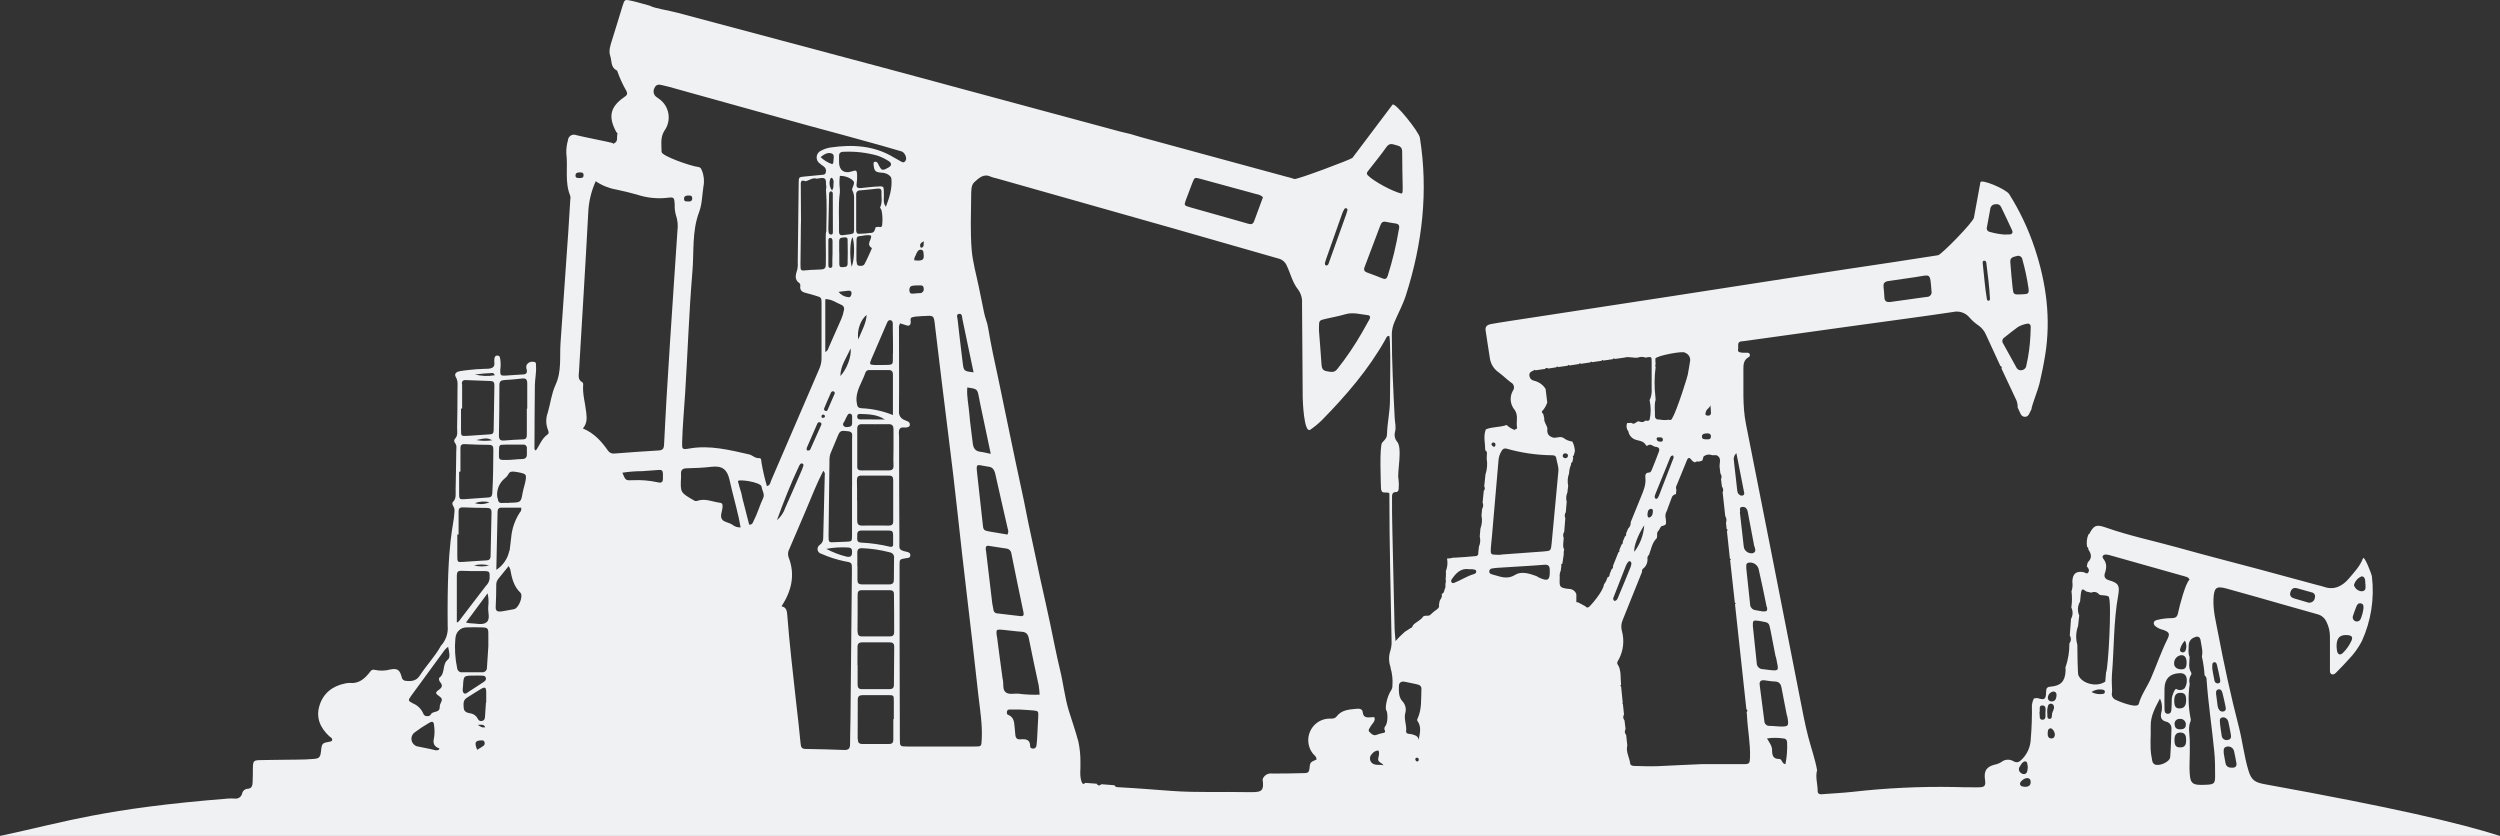 <svg width="320" height="107" viewBox="0 0 320 107" fill="none" xmlns="http://www.w3.org/2000/svg">
<rect x="0" y="0" width="320" height="107" fill="#333333" stroke="none"/>
<path d="M300.614 84.419C300.113 84.993 299.568 85.533 299.037 86.076C298.89 86.224 298.708 86.385 298.492 86.316C298.203 86.224 298.233 85.937 298.233 85.698C298.233 84.306 298.233 82.915 298.233 81.527C298.241 80.867 298.093 80.214 297.801 79.622C297.691 79.369 297.524 79.145 297.312 78.969C297.1 78.793 296.851 78.67 296.583 78.609C294.051 77.904 291.528 77.174 289 76.456C287.669 76.078 286.339 75.699 285.008 75.338C283.677 74.977 283.396 75.212 283.327 76.643C283.254 78.165 283.647 79.605 283.919 81.075C284.684 85.093 285.548 89.077 286.559 92.991C287.043 94.875 287.246 96.814 287.816 98.676C288.192 99.902 288.68 100.163 289.938 100.389C306.421 103.382 314.63 105.299 320 107H0C8.542 105.173 13.268 103.486 29.207 102.216C29.483 102.2 29.76 102.2 30.036 102.216C30.244 102.251 30.457 102.206 30.633 102.09C30.809 101.974 30.936 101.795 30.987 101.59C31.018 101.417 31.108 101.261 31.24 101.147C31.372 101.033 31.539 100.968 31.713 100.963C32.21 100.929 32.318 100.576 32.335 100.163C32.352 99.75 32.365 99.398 32.365 99.019C32.365 97.127 32.27 97.31 34.132 97.28C35.428 97.249 36.755 97.254 38.068 97.232C38.76 97.232 39.451 97.197 40.138 97.145C40.825 97.093 41.002 96.958 41.084 96.188C41.205 95.109 41.205 95.109 42.328 94.909C42.389 94.909 42.441 94.835 42.501 94.792C42.6 94.47 42.307 94.388 42.147 94.24C40.993 93.165 40.419 91.878 40.889 90.325C41.36 88.773 42.527 87.812 44.151 87.49C44.351 87.435 44.558 87.41 44.765 87.416C45.979 87.546 46.727 86.824 47.388 85.968C47.447 85.865 47.541 85.786 47.652 85.746C47.764 85.705 47.886 85.705 47.997 85.746C48.638 85.887 49.303 85.87 49.937 85.698C50.848 85.511 51.168 85.724 51.41 86.646C51.425 86.782 51.488 86.909 51.588 87.001C51.688 87.094 51.818 87.147 51.954 87.151C52.672 87.225 53.289 87.172 53.747 86.459C54.586 85.154 55.687 84.028 56.439 82.658C56.754 82.318 56.993 81.914 57.142 81.475C57.291 81.034 57.346 80.568 57.303 80.105C57.187 68.832 58.12 67.305 58.167 65.531C58.209 65.289 58.166 65.04 58.046 64.826C57.917 64.644 57.835 64.392 57.981 64.248C58.444 63.783 58.306 63.209 58.319 62.669C58.362 61.034 58.375 59.403 58.401 57.768C58.401 57.394 58.513 57.011 58.223 56.672C58.168 56.602 58.137 56.516 58.137 56.426C58.137 56.337 58.168 56.25 58.223 56.18C58.656 55.745 58.5 55.202 58.509 54.702C58.543 53.066 58.56 51.431 58.56 49.796C58.56 49.291 58.651 48.787 58.353 48.282C58.12 47.891 58.331 47.604 58.876 47.508C59.589 47.382 60.315 47.33 61.036 47.256C61.313 47.23 61.589 47.256 61.866 47.217C62.276 47.182 62.73 47.265 63.075 47.026C63.421 46.786 63.222 46.317 63.274 45.951C63.313 45.673 63.408 45.486 63.706 45.516C64.004 45.547 63.97 45.734 64.03 45.951C64.101 46.423 64.101 46.902 64.03 47.373C64.03 48.052 64.065 48.104 64.717 48.074C65.443 48.043 66.165 47.956 66.877 47.934C67.309 47.934 67.53 47.769 67.418 47.304C67.34 47.11 67.34 46.893 67.418 46.699C67.508 46.549 67.643 46.432 67.804 46.364C67.964 46.296 68.142 46.281 68.312 46.321C68.675 46.321 68.593 46.63 68.61 46.865C68.666 47.7 68.472 48.517 68.463 49.344C68.429 51.988 68.424 54.632 68.411 57.276C68.394 57.352 68.402 57.432 68.433 57.503C68.464 57.574 68.517 57.633 68.584 57.672C69.077 56.998 69.336 56.133 70.066 55.628C70.321 55.454 70.204 55.193 70.114 54.958C69.857 54.27 69.857 53.511 70.114 52.823C70.459 51.644 70.593 50.374 71.103 49.278C71.915 47.539 71.621 45.686 71.747 43.898C72.079 39.114 72.425 34.33 72.749 29.546C72.835 28.242 72.918 26.906 72.995 25.589C73.031 25.418 73.031 25.242 72.995 25.071C72.261 23.31 72.71 21.431 72.49 19.622C72.47 19.066 72.539 18.511 72.693 17.978C72.698 17.853 72.733 17.732 72.795 17.624C72.856 17.516 72.943 17.424 73.048 17.357C73.152 17.29 73.271 17.25 73.394 17.239C73.517 17.228 73.641 17.247 73.756 17.295C74.499 17.504 78.202 18.204 78.435 18.326C78.5 18.417 78.573 18.417 78.642 18.326C79.139 18.078 78.923 17.59 79.018 17.203C79.079 17.077 79.018 16.999 78.915 16.951C77.813 14.968 78.081 13.685 79.904 12.428C80.245 12.193 80.383 12.041 80.163 11.615C79.713 10.836 79.337 10.016 79.04 9.166C79.024 9.098 78.984 9.038 78.927 8.997C78.141 8.614 78.327 7.779 78.106 7.144C77.886 6.509 78.128 5.791 78.34 5.13C78.802 3.682 79.23 2.221 79.679 0.781C79.951 -0.089 79.969 -0.089 80.833 0.103C81.697 0.294 82.423 0.538 83.213 0.742C83.615 1.029 85.654 1.347 86.76 1.642L113.911 8.888L143.39 16.843C144.276 17.029 145.152 17.264 146.012 17.547L164.591 22.601C164.96 22.685 165.325 22.79 165.684 22.914C165.964 23.027 172.968 20.396 173.111 20.209C174.839 17.939 176.52 15.659 178.239 13.402C178.542 13.007 181.631 16.882 181.743 17.617C182.84 24.484 182.067 31.182 179.963 37.775C179.583 38.962 179 40.028 178.52 41.154C178.29 41.658 178.165 42.204 178.153 42.759C178.153 46.343 178.343 49.918 178.52 53.493C178.55 54.093 178.732 54.676 178.559 55.289C178.503 55.489 178.492 55.699 178.529 55.903C178.566 56.107 178.648 56.3 178.771 56.467C179.591 57.211 178.805 60.464 179.004 61.299C179.062 61.713 179.07 62.132 179.03 62.547C179.03 62.774 178.939 62.982 178.688 62.982C178.187 62.982 178.174 63.335 178.179 63.704C178.179 65.096 178.179 66.488 178.222 67.875C178.308 71.978 178.402 76.079 178.503 80.179C178.503 80.757 178.576 81.336 178.628 82.053C179.002 81.633 179.402 81.237 179.825 80.866L180.542 80.405C180.741 80.357 180.801 80.192 180.866 80.027C181.255 79.592 181.847 79.422 182.162 78.918C182.456 78.683 182.901 78.97 183.16 78.622L183.592 78.239L183.756 78.13C183.977 77.944 184.279 77.813 184.188 77.435L184.258 77C184.34 76.678 184.69 76.434 184.53 76.038C184.927 75.895 184.837 75.469 185.014 75.195V74.721C185.08 74.528 185.089 74.319 185.04 74.121C185.04 74.02 185.066 73.921 185.07 73.816C185.085 73.58 185.085 73.343 185.07 73.107C185.275 72.594 185.328 72.032 185.221 71.489C185.481 71.496 185.741 71.461 185.99 71.385C186.053 71.396 186.117 71.396 186.18 71.385C187.088 71.337 187.999 71.267 188.902 71.18C188.954 71.179 189.005 71.166 189.05 71.142C189.096 71.118 189.136 71.084 189.166 71.041C189.197 70.999 189.217 70.951 189.226 70.9C189.235 70.848 189.232 70.796 189.218 70.746L189.304 69.967C189.482 69.556 189.519 69.097 189.408 68.662L189.494 67.662C189.698 67.124 189.746 66.539 189.632 65.975L189.71 65.14C189.787 65.019 189.833 64.882 189.844 64.739C189.856 64.596 189.832 64.453 189.775 64.322L189.922 62.83C189.996 62.755 190.043 62.657 190.054 62.552C190.065 62.447 190.04 62.34 189.982 62.252L190.138 60.738C190.355 60.087 190.41 59.393 190.298 58.716L190.319 58.155C190.346 58.056 190.34 57.951 190.303 57.855C190.265 57.76 190.198 57.679 190.112 57.624C190.112 56.755 189.835 55.837 190.19 54.958C191.054 54.597 191.991 54.723 192.847 54.397C193.115 54.657 193.432 54.86 193.78 54.993L193.806 55.063L193.862 55.011C193.979 54.945 194.203 54.85 194.195 54.815C194.018 54.041 194.398 53.171 193.875 52.466C193.592 52.133 193.418 51.72 193.376 51.283C193.334 50.847 193.427 50.408 193.642 50.026C193.706 49.945 193.751 49.851 193.774 49.75C193.798 49.649 193.799 49.544 193.777 49.443C193.756 49.341 193.712 49.246 193.65 49.163C193.588 49.081 193.508 49.013 193.417 48.965C192.86 48.561 192.38 48.061 191.823 47.66C191.25 47.261 190.854 46.653 190.721 45.964C190.518 44.764 190.363 43.559 190.168 42.359C190.082 41.833 190.285 41.615 190.795 41.489C191.59 41.328 194.722 40.863 195.318 40.771C207.652 38.893 219.977 36.993 232.293 35.074L236.298 34.461C240.227 33.881 244.155 33.284 248.08 32.669C248.482 32.608 252.552 28.476 252.665 27.855C252.93 26.35 253.205 24.845 253.49 23.34C253.585 22.853 256.765 24.21 257.171 24.84C258.543 27.017 259.646 29.354 260.454 31.799C261.932 36.253 262.537 40.802 261.781 45.464C261.582 46.699 261.327 47.926 261.042 49.144C260.878 49.857 260.053 51.91 260.022 52.401C259.789 52.758 259.72 53.34 259.21 53.353C258.623 53.353 258.579 52.74 258.346 52.349C258.314 52.288 258.285 52.226 258.26 52.162C258.276 51.754 258.181 51.349 257.983 50.992L256.19 47.173C256.209 47.144 256.221 47.111 256.224 47.076C256.227 47.041 256.222 47.007 256.208 46.974C256.194 46.943 256.173 46.914 256.145 46.893C256.118 46.871 256.086 46.857 256.052 46.852C255.438 45.547 254.82 44.207 254.22 42.876C254.021 42.392 253.69 41.974 253.265 41.672C252.834 41.382 252.441 41.037 252.099 40.645C251.849 40.345 251.521 40.119 251.152 39.993C250.784 39.867 250.387 39.846 250.007 39.932C245.976 40.537 241.928 41.063 237.91 41.62L223.531 43.62C223.361 43.653 223.19 43.675 223.017 43.685C222.261 43.685 222.559 44.303 222.477 44.668C222.369 45.151 222.797 45.103 223.082 45.151C223.253 45.162 223.425 45.162 223.596 45.151C223.73 45.151 223.877 45.151 223.955 45.303C223.975 45.342 223.987 45.385 223.99 45.429C223.993 45.473 223.986 45.517 223.971 45.558C223.955 45.599 223.931 45.637 223.9 45.668C223.869 45.699 223.832 45.723 223.79 45.738C223.207 46.064 223.147 46.651 223.155 47.186C223.194 49.544 223.013 51.901 223.479 54.254C225.795 65.849 228.05 77.456 230.336 89.047C230.686 90.821 231.006 92.604 231.464 94.353C231.831 95.762 232.328 97.141 232.587 98.576C232.341 99.476 232.665 100.359 232.661 101.255C232.661 101.69 233.023 101.69 233.347 101.651C234.587 101.555 235.827 101.494 237.063 101.364C241.388 100.868 245.741 100.659 250.094 100.737C251.131 100.768 252.168 100.789 253.205 100.776C254.069 100.776 254.203 100.598 254.069 99.707C253.935 98.676 254.276 98.15 255.296 97.88C255.602 97.825 255.895 97.713 256.16 97.549C256.376 97.371 256.641 97.264 256.919 97.243C257.197 97.222 257.475 97.288 257.715 97.432C258.242 97.741 258.536 97.475 258.873 97.127C259.523 96.448 259.901 95.552 259.936 94.609C260.059 93.154 260.108 91.694 260.083 90.234C260.12 89.95 260.203 89.674 260.329 89.416C260.891 89.255 260.986 89.473 261.401 89.495C261.815 89.516 261.859 89.164 261.889 88.847C261.889 88.708 261.889 88.573 261.915 88.434C261.915 88.064 262.083 87.916 262.489 87.886C263.786 87.799 264.343 87.181 264.395 85.863C264.395 85.728 264.395 85.594 264.373 85.459C264.72 84.461 264.892 83.41 264.883 82.353C264.995 82.211 265.06 82.036 265.069 81.855C265.077 81.673 265.029 81.493 264.931 81.34L265.09 79.213C265.215 78.995 265.283 78.748 265.29 78.496C265.297 78.244 265.242 77.995 265.129 77.769C265.233 77.079 265.24 76.378 265.151 75.686C265.285 75.292 265.322 74.871 265.259 74.46C265.285 73.455 265.73 73.059 266.68 73.233C266.896 73.272 267.134 73.559 267.311 73.255C267.488 72.951 267.311 72.72 267.112 72.507C267.169 72.311 267.16 72.072 267.285 71.929C267.864 71.355 267.631 70.82 267.285 70.276C267.35 70.137 267.285 70.063 267.156 70.032C267.042 69.475 267.104 68.896 267.333 68.375C267.367 68.375 267.419 68.375 267.428 68.345C268.007 67.249 268.292 67.084 269.532 67.519C272.604 68.597 275.792 69.258 278.916 70.128C282.277 71.072 285.66 71.933 289.035 72.833C291.59 73.515 294.15 74.207 296.717 74.912C296.95 74.973 297.192 75.016 297.417 75.099C298.786 75.591 299.845 75.021 300.687 74.016C301.348 73.229 302.083 72.477 302.459 71.468C302.614 71.033 303.573 73.464 303.608 73.812C303.94 76.634 303.492 79.493 302.312 82.075C301.863 82.936 301.291 83.726 300.614 84.419ZM53.389 95.531C54.175 95.71 54.979 95.823 55.765 96.04C55.898 96.047 56.032 96.028 56.158 95.984L56.258 95.805C55.506 95.562 55.394 95.096 55.562 94.418C55.639 93.905 55.639 93.383 55.562 92.87C55.528 92.356 55.355 92.269 54.892 92.548C54.266 92.907 53.663 93.307 53.086 93.744C52.932 93.853 52.812 94.005 52.74 94.18C52.668 94.356 52.647 94.548 52.679 94.735C52.711 94.922 52.795 95.096 52.922 95.237C53.048 95.378 53.212 95.48 53.393 95.531H53.389ZM57.359 82.784C57.206 82.907 57.062 83.041 56.927 83.184C55.497 85.137 54.063 87.098 52.641 89.047C52.209 89.66 52.209 89.691 52.866 90.038C53.442 90.275 53.905 90.725 54.162 91.295C54.188 91.394 54.243 91.483 54.32 91.55C54.397 91.617 54.493 91.659 54.594 91.669C54.81 91.669 55.026 91.669 55.139 91.46C55.368 90.943 56.327 91.313 56.283 90.473C56.293 90.266 56.354 90.064 56.461 89.886C56.638 89.543 56.569 89.356 56.236 89.125C55.705 88.76 55.696 88.638 56.158 88.307C56.62 87.977 56.685 87.72 56.335 87.303C56.193 87.133 56.119 86.833 56.262 86.729C57.022 86.159 56.569 85.072 57.307 84.445C57.683 84.171 57.502 83.475 57.359 82.788V82.784ZM62.496 77.652C62.566 77.08 62.538 76.501 62.414 75.939L59.645 79.679C59.818 79.727 59.994 79.761 60.172 79.779C60.894 79.779 61.788 80.066 62.289 79.644C62.79 79.222 62.423 78.335 62.496 77.652ZM61.084 95.971C61.369 95.792 61.663 95.64 61.922 95.44C61.981 95.377 62.021 95.299 62.035 95.213C62.05 95.128 62.039 95.04 62.004 94.962C61.939 94.749 61.758 94.761 61.572 94.77C60.812 94.805 60.703 95.044 61.079 95.975L61.084 95.971ZM62.112 93.078C61.896 92.644 61.581 92.787 61.166 92.778C61.498 93.026 61.732 93.187 62.108 93.078H62.112ZM59.355 90.578C59.377 91.06 59.684 91.2 60.094 91.291C60.319 91.307 60.536 91.383 60.723 91.509C60.91 91.636 61.061 91.809 61.161 92.013C61.184 92.07 61.218 92.122 61.261 92.165C61.304 92.209 61.355 92.243 61.411 92.266C61.468 92.289 61.529 92.301 61.589 92.3C61.65 92.299 61.711 92.286 61.766 92.261C62.004 92.2 62.06 91.982 62.077 91.774C62.125 91.152 62.16 90.53 62.203 89.908H62.237C62.237 89.473 62.237 89.008 62.237 88.56C62.211 87.964 62.086 87.886 61.542 88.199C60.997 88.512 60.379 88.938 59.788 89.295C59.256 89.603 59.325 90.091 59.351 90.578H59.355ZM59.355 88.712C59.602 88.908 59.788 88.664 59.995 88.542C60.608 88.155 61.213 87.755 61.818 87.355C62.017 87.225 62.25 87.081 62.194 86.794C62.116 86.42 61.762 86.498 61.52 86.476C61.278 86.455 60.967 86.476 60.695 86.476C59.334 86.476 59.334 86.476 59.269 87.82C59.269 87.925 59.243 88.025 59.234 88.129C59.221 88.338 59.204 88.581 59.368 88.716L59.355 88.712ZM58.293 81.645C58.17 82.953 58.248 84.273 58.522 85.559C58.546 85.713 58.63 85.852 58.756 85.944C58.881 86.036 59.038 86.074 59.191 86.05H61.671C61.757 86.063 61.844 86.056 61.927 86.03C62.009 86.004 62.085 85.96 62.149 85.901C62.212 85.841 62.261 85.769 62.293 85.688C62.325 85.607 62.338 85.519 62.332 85.433C62.384 84.602 62.44 83.771 62.509 82.719C62.509 82.349 62.509 81.762 62.509 81.175C62.509 80.418 62.423 80.327 61.688 80.305C61.036 80.279 60.392 80.283 59.727 80.305C59.364 80.301 59.014 80.438 58.749 80.688C58.484 80.937 58.326 81.28 58.306 81.645H58.293ZM58.474 73.594C58.474 75.604 58.474 77.617 58.474 79.683C58.811 79.579 58.906 79.248 59.109 79.026C60.146 77.684 61.177 76.336 62.203 74.982C62.454 74.743 62.619 74.426 62.669 74.081C62.691 73.186 62.734 73.085 61.835 73.099C60.937 73.112 59.973 73.099 59.04 73.064C58.664 73.051 58.483 73.19 58.487 73.594H58.474ZM62.609 72.377C61.972 72.208 61.302 72.208 60.665 72.377C61.306 72.544 61.98 72.544 62.622 72.377H62.609ZM58.535 68.419C58.535 69.354 58.535 70.293 58.535 71.228C58.535 71.933 58.582 71.968 59.217 71.929C60.215 71.868 61.213 71.781 62.211 71.733C62.592 71.733 62.786 71.576 62.795 71.18C62.832 69.308 62.872 67.433 62.916 65.557C62.916 65.148 62.717 65.018 62.341 65.013C61.308 65.013 60.271 64.983 59.239 64.944C58.807 64.944 58.694 65.118 58.699 65.501C58.699 66.47 58.699 67.445 58.699 68.415L58.535 68.419ZM62.656 64.287C62.036 64.132 61.383 64.171 60.785 64.4C61.401 64.599 62.069 64.558 62.656 64.287ZM58.768 60.373C58.768 61.308 58.768 62.243 58.768 63.182C58.768 63.878 58.815 63.935 59.45 63.896C60.449 63.835 61.442 63.739 62.44 63.683C62.821 63.683 62.993 63.526 63.015 63.13C63.123 61.26 63.14 59.386 63.149 57.511C63.149 57.129 63.028 56.946 62.622 56.941C61.555 56.941 60.487 56.889 59.416 56.846C59.044 56.846 58.936 57.029 58.936 57.355C58.936 58.361 58.936 59.367 58.936 60.373H58.768ZM63.041 56.359C62.38 56.05 62.242 56.046 60.958 56.324C61.64 56.454 62.339 56.462 63.024 56.35L63.041 56.359ZM59.152 49.174C59.152 50.213 59.152 51.253 59.152 52.292H59.01C59.01 53.193 59.01 54.093 59.01 54.993C59.01 55.815 59.01 55.833 59.796 55.793C60.76 55.745 61.719 55.65 62.678 55.598C63.015 55.598 63.183 55.471 63.188 55.115C63.214 53.175 63.245 51.235 63.283 49.296C63.283 48.952 63.157 48.782 62.812 48.77C61.745 48.735 60.678 48.696 59.615 48.652C59.2 48.63 59.118 48.848 59.118 49.165L59.152 49.174ZM63.14 47.739C62.358 47.778 61.576 47.826 60.794 47.93C61.63 48.15 62.503 48.183 63.352 48.026C63.179 47.826 63.14 47.73 63.106 47.73L63.14 47.739ZM64.156 78.27C64.696 78.196 65.227 78.061 65.771 77.978C66.389 77.883 67.029 76.269 66.605 75.86C65.741 75.025 65.508 73.968 65.309 72.864C65.256 72.722 65.188 72.586 65.106 72.459C64.609 73.072 64.203 73.586 63.788 74.086C63.61 74.298 63.515 74.569 63.52 74.847C63.52 75.782 63.499 76.721 63.451 77.656C63.408 78.178 63.659 78.326 64.121 78.261L64.156 78.27ZM65.231 70.485C65.292 69.932 65.37 69.38 65.43 68.828C65.525 67.679 65.904 66.573 66.532 65.609C66.614 65.53 66.674 65.429 66.704 65.318C66.735 65.207 66.735 65.09 66.705 64.979H64.173C63.827 64.979 63.693 65.174 63.689 65.509C63.641 67.971 63.585 70.437 63.529 72.938C63.957 72.662 64.325 72.302 64.612 71.88C64.898 71.458 65.097 70.982 65.197 70.48L65.231 70.485ZM63.693 63.717C63.758 64.174 63.831 64.435 64.35 64.379C64.625 64.364 64.9 64.364 65.175 64.379V64.352H65.383C66.679 64.305 66.679 64.3 66.903 63.048C67.003 62.504 67.201 61.978 67.288 61.43C67.392 60.777 67.288 60.66 66.64 60.512C66.372 60.45 66.101 60.403 65.828 60.373C65.512 60.338 65.218 60.351 65.058 60.725C64.959 60.908 64.822 61.068 64.657 61.195C64.281 61.485 63.991 61.872 63.815 62.314C63.64 62.756 63.586 63.238 63.659 63.709L63.693 63.717ZM64.851 58.877C65.504 58.877 66.147 58.768 66.808 58.759C67.318 58.759 67.469 58.498 67.439 58.042C67.439 57.833 67.439 57.607 67.439 57.42C67.452 57.351 67.448 57.28 67.428 57.213C67.407 57.146 67.371 57.085 67.323 57.035C67.274 56.985 67.214 56.948 67.148 56.926C67.081 56.904 67.011 56.899 66.942 56.911H65.702C65.391 56.911 65.085 56.911 64.773 56.911C63.909 56.95 63.879 56.811 63.866 57.837C63.853 58.864 63.793 58.894 64.812 58.868L64.851 58.877ZM66.817 48.452C66.061 48.539 65.305 48.604 64.544 48.648C64.112 48.674 63.922 48.835 63.922 49.283C63.922 51.44 63.902 53.597 63.862 55.754C63.862 56.263 64.056 56.428 64.54 56.385C65.332 56.318 66.126 56.27 66.921 56.241C67.353 56.241 67.439 56.002 67.435 55.641C67.435 54.528 67.435 53.414 67.435 52.301H67.487C67.487 51.222 67.487 50.126 67.487 49.065C67.487 48.539 67.284 48.395 66.817 48.452ZM175.962 97.849C176.316 97.958 176.697 97.849 177.086 97.954C176.882 97.61 176.351 97.593 176.407 97.127C176.45 96.766 176.628 96.423 176.437 96.062C176.276 96.065 176.118 96.106 175.976 96.182C175.834 96.257 175.71 96.365 175.617 96.497C175.509 96.592 175.429 96.716 175.387 96.854C175.344 96.993 175.341 97.14 175.377 97.28C175.412 97.42 175.486 97.547 175.589 97.648C175.693 97.749 175.822 97.818 175.962 97.849ZM129.033 91.491C129.897 91.835 129.802 92.617 129.897 93.326C129.923 93.566 129.944 93.809 129.962 94.048C129.996 94.483 130.199 94.675 130.627 94.635C131.292 94.579 131.876 94.635 131.858 95.536C131.858 95.714 132.035 95.823 132.23 95.818C132.334 95.827 132.437 95.795 132.517 95.728C132.598 95.662 132.65 95.566 132.662 95.462C132.714 95.123 132.735 94.775 132.757 94.431C132.809 93.532 132.855 92.633 132.895 91.734C132.925 91.013 132.921 91.004 132.182 90.93C131.668 90.878 131.154 90.86 130.64 90.83V90.817C130.208 90.817 129.745 90.817 129.3 90.817C129.136 90.817 128.942 90.817 128.903 91.043C128.864 91.269 128.851 91.43 129.033 91.491ZM127.611 81.449C127.827 83.189 128.073 84.963 128.311 86.716C128.311 86.82 128.346 86.92 128.367 87.024C128.48 87.564 128.298 88.264 128.726 88.608C129.154 88.951 129.793 88.751 130.342 88.79C131.247 88.909 132.16 88.951 133.072 88.916C133.054 88.525 133.015 88.134 132.956 87.746C132.524 85.741 132.092 83.741 131.694 81.731C131.582 81.157 131.34 80.892 130.757 80.862C129.966 80.814 129.18 80.688 128.389 80.618C127.507 80.54 127.482 80.557 127.59 81.449H127.611ZM126.203 70.45C126.484 72.725 126.743 75.003 127.015 77.278C127.045 77.517 127.123 77.752 127.153 77.996C127.154 78.065 127.168 78.133 127.195 78.197C127.221 78.26 127.26 78.318 127.309 78.367C127.358 78.415 127.416 78.453 127.48 78.479C127.544 78.505 127.612 78.518 127.68 78.517C128.639 78.618 129.603 78.735 130.562 78.857C130.994 78.913 131.102 78.748 130.994 78.326C130.47 75.844 129.959 73.359 129.46 70.872C129.445 70.699 129.369 70.537 129.245 70.415C129.121 70.294 128.959 70.222 128.786 70.211C128.104 70.111 127.421 70.002 126.626 69.88C126.259 69.784 126.125 69.967 126.181 70.45H126.203ZM126.79 68.058C127.499 68.188 128.212 68.301 128.951 68.423C129.013 68.316 129.05 68.195 129.058 68.07C129.067 67.945 129.046 67.821 128.998 67.706C128.467 65.374 127.922 63.043 127.408 60.708C127.283 60.138 127.049 59.755 126.427 59.721C126.29 59.707 126.155 59.684 126.021 59.651C124.967 59.429 124.95 59.429 125.066 60.521C125.291 62.661 125.527 64.799 125.775 66.936C125.857 67.888 125.879 67.893 126.769 68.058H126.79ZM126.816 58.09L125.451 51.609C125.399 51.37 125.356 51.135 125.313 50.896C125.101 49.783 125.101 49.783 123.813 49.592C123.718 50.744 123.991 51.862 124.077 52.992C124.172 54.236 124.379 55.471 124.509 56.711C124.574 57.337 124.816 57.746 125.481 57.829C125.861 57.868 126.25 57.977 126.795 58.09H126.816ZM109.802 94.601C109.802 95.035 109.949 95.24 110.398 95.231C111.534 95.231 112.671 95.231 113.807 95.231C114.209 95.231 114.351 95.035 114.347 94.657C114.347 93.787 114.347 92.918 114.347 92.048H114.408C114.408 91.287 114.408 90.521 114.408 89.76C114.408 88.999 114.408 88.981 113.686 88.973C112.619 88.973 111.552 88.973 110.485 88.973C110.027 88.973 109.785 89.086 109.793 89.612C109.789 91.252 109.789 92.935 109.78 94.596L109.802 94.601ZM109.776 85.141C109.776 85.976 109.776 86.807 109.776 87.642C109.776 88.038 109.94 88.212 110.325 88.212C111.496 88.212 112.671 88.212 113.842 88.212C114.218 88.212 114.421 88.073 114.421 87.668C114.421 86.036 114.434 84.403 114.459 82.771C114.459 82.367 114.269 82.219 113.889 82.219C112.718 82.219 111.543 82.219 110.372 82.219C109.94 82.219 109.754 82.393 109.763 82.836C109.767 83.61 109.754 84.371 109.754 85.137L109.776 85.141ZM109.776 80.836C109.776 81.27 109.91 81.471 110.368 81.462C111.539 81.462 112.71 81.462 113.881 81.462C114.261 81.462 114.451 81.318 114.451 80.918C114.451 79.287 114.451 77.656 114.425 76.03C114.425 75.673 114.235 75.547 113.902 75.547C112.695 75.547 111.49 75.547 110.286 75.547C109.854 75.547 109.772 75.782 109.776 76.147C109.776 76.908 109.776 77.674 109.776 78.435C109.763 79.235 109.776 80.035 109.759 80.814L109.776 80.836ZM109.754 72.468C109.754 73.059 109.754 73.651 109.754 74.242C109.754 74.642 109.919 74.803 110.307 74.803C111.483 74.803 112.658 74.803 113.833 74.803C114.304 74.803 114.421 74.573 114.416 74.16C114.416 73.255 114.423 72.35 114.438 71.446C114.453 71.361 114.451 71.275 114.433 71.191C114.414 71.107 114.378 71.028 114.328 70.959C114.278 70.889 114.214 70.831 114.141 70.786C114.068 70.742 113.987 70.714 113.902 70.702C112.733 70.391 111.533 70.212 110.325 70.167C109.862 70.167 109.72 70.359 109.733 70.789C109.75 71.35 109.737 71.907 109.737 72.463L109.754 72.468ZM110.217 69.454C111.455 69.509 112.684 69.684 113.889 69.976C114.179 70.054 114.351 69.932 114.321 69.606C114.321 69.537 114.321 69.467 114.321 69.397C114.321 67.688 114.464 67.932 112.93 67.91H112.001C111.418 67.91 110.83 67.91 110.247 67.91C109.746 67.91 109.703 68.219 109.724 68.597C109.746 68.975 109.59 69.406 110.199 69.45L110.217 69.454ZM109.72 64.096C109.72 64.927 109.72 65.761 109.72 66.592C109.72 67.066 109.845 67.288 110.359 67.275C111.496 67.249 112.632 67.275 113.768 67.275C114.148 67.275 114.334 67.14 114.33 66.736C114.33 64.967 114.33 63.198 114.33 61.43C114.33 61.03 114.17 60.869 113.781 60.873C112.61 60.873 111.439 60.873 110.269 60.873C109.811 60.873 109.677 61.073 109.685 61.504C109.716 62.356 109.703 63.226 109.703 64.091L109.72 64.096ZM110.294 60.216C111.431 60.216 112.567 60.195 113.703 60.216C114.179 60.216 114.39 60.086 114.369 59.573C114.334 58.812 114.369 58.05 114.369 57.285C114.369 56.524 114.369 55.758 114.369 54.997C114.369 54.562 114.265 54.284 113.738 54.293C112.602 54.319 111.465 54.293 110.329 54.293C109.897 54.293 109.724 54.475 109.729 54.91C109.729 56.47 109.729 58.029 109.729 59.586C109.69 60.025 109.819 60.221 110.277 60.212L110.294 60.216ZM114.304 45.273C114.304 44.199 114.304 43.098 114.278 42.041C114.278 41.833 114.278 41.606 114.278 41.415C114.278 41.224 114.187 40.98 113.937 40.98C113.686 40.98 113.647 41.128 113.561 41.272C113.513 41.365 113.472 41.461 113.436 41.559C112.792 43.055 112.139 44.547 111.504 46.047C111.262 46.621 111.314 46.686 111.936 46.721H112.87C114.511 46.699 114.269 46.821 114.287 45.268L114.304 45.273ZM113.258 53.697C112.269 53.032 111.15 53.019 110.035 52.984C109.828 52.984 109.728 53.106 109.724 53.301C109.715 53.352 109.718 53.404 109.732 53.454C109.747 53.503 109.773 53.549 109.808 53.586C109.844 53.623 109.888 53.652 109.936 53.669C109.984 53.686 110.036 53.691 110.087 53.684H111.111L113.258 53.697ZM109.664 51.492C109.72 51.966 109.741 52.24 110.342 52.258C111.699 52.324 113.035 52.618 114.295 53.127C114.295 51.288 114.295 49.622 114.295 47.956C114.295 47.587 114.179 47.365 113.764 47.369C112.934 47.369 112.105 47.369 111.275 47.369C111.171 47.356 111.065 47.379 110.976 47.434C110.886 47.49 110.818 47.574 110.783 47.673C110.364 48.939 109.474 50.039 109.651 51.488L109.664 51.492ZM110.96 40.289C110.178 40.867 109.664 42.255 109.854 43.455C110.312 42.315 110.865 41.411 110.938 40.284L110.96 40.289ZM109.664 33.478C109.664 33.682 109.664 33.939 109.893 34C110.122 34.061 110.51 34.065 110.653 33.809C110.999 33.173 111.275 32.504 111.582 31.838C111.582 31.808 111.608 31.747 111.582 31.738C110.826 31.26 111.582 30.703 111.509 30.164C110.99 29.994 110.493 30.199 109.988 30.233C109.651 30.255 109.642 30.516 109.638 30.764C109.62 31.657 109.616 32.56 109.625 33.474L109.664 33.478ZM109.927 29.929C110.479 29.916 111.03 29.873 111.578 29.799C111.949 29.742 111.984 29.364 112.083 29.081L112.446 29.029C112.723 29.124 112.926 29.055 112.921 28.733C112.989 28.131 112.961 27.522 112.839 26.928L112.649 26.55C112.99 25.897 112.787 25.193 112.831 24.514C112.831 24.197 112.641 24.11 112.351 24.14C111.595 24.223 110.843 24.31 110.083 24.371C110.014 24.365 109.945 24.375 109.881 24.399C109.817 24.424 109.759 24.463 109.712 24.513C109.665 24.563 109.629 24.623 109.608 24.689C109.587 24.755 109.581 24.824 109.59 24.893C109.59 26.424 109.59 27.937 109.59 29.481C109.59 29.712 109.672 29.929 109.927 29.929ZM109.707 22.361C109.726 22.744 109.707 23.127 109.651 23.505C109.56 24.023 109.811 24.114 110.23 24.071C110.778 24.014 111.327 23.936 111.876 23.901C113.276 23.81 113.107 23.705 113.137 25.023C113.137 25.493 113.025 25.984 113.397 26.467C113.829 25.306 114.218 24.14 114.101 22.879C114.066 22.505 113.5 22.153 112.995 22.118C112.027 22.048 111.915 21.944 111.815 21.07C111.815 20.926 111.785 20.765 111.932 20.718C112.015 20.687 112.106 20.69 112.186 20.726C112.267 20.762 112.33 20.827 112.364 20.909C112.844 21.883 112.895 21.901 113.721 21.444C114.153 21.205 114.174 20.865 113.721 20.6C113.285 20.322 112.818 20.095 112.329 19.926C110.925 19.529 109.466 19.36 108.009 19.426C107.577 19.426 107.369 19.591 107.4 20.044C107.4 20.287 107.4 20.531 107.4 20.774C107.4 21.788 108.061 22.262 109.011 21.944C109.59 21.74 109.69 21.796 109.707 22.349V22.361ZM104.565 22.875C104.021 22.692 103.606 23.075 103.135 23.201C102.833 23.118 102.5 22.975 102.5 23.518C102.5 25.113 102.51 26.708 102.53 28.302C102.53 28.581 102.496 28.985 102.509 29.268C102.509 30.79 102.466 32.312 102.461 33.839C102.461 34.678 102.461 34.678 103.325 34.587C103.468 34.565 103.613 34.551 103.758 34.548C104.19 34.548 104.712 34.5 105.131 34.487C105.551 34.474 105.702 34.278 105.702 33.895C105.702 33.06 105.732 32.23 105.702 31.395C105.702 30.96 105.654 29.764 105.767 29.62C105.788 27.837 105.866 26.05 105.723 24.267C105.782 24.046 105.782 23.813 105.723 23.592C105.775 22.64 105.443 22.731 104.565 22.862V22.875ZM105.378 53.071C105.235 53.071 105.157 53.145 105.149 53.306C105.145 53.33 105.148 53.355 105.155 53.379C105.163 53.403 105.176 53.424 105.193 53.442C105.21 53.46 105.23 53.474 105.253 53.483C105.277 53.491 105.301 53.495 105.326 53.493C105.412 53.493 105.555 53.44 105.576 53.38C105.624 53.232 105.564 53.101 105.378 53.058V53.071ZM105.659 52.605C105.707 52.624 105.76 52.623 105.808 52.604C105.856 52.584 105.895 52.548 105.918 52.501C106.229 51.809 106.531 51.118 106.825 50.418C106.841 50.387 106.85 50.352 106.851 50.317C106.852 50.282 106.844 50.247 106.83 50.215C106.815 50.183 106.794 50.155 106.767 50.133C106.74 50.111 106.708 50.095 106.674 50.087C106.606 50.073 106.536 50.085 106.477 50.121C106.418 50.156 106.374 50.212 106.354 50.279C106.06 50.94 105.775 51.583 105.49 52.275C105.477 52.307 105.472 52.342 105.474 52.376C105.476 52.411 105.486 52.444 105.502 52.475C105.519 52.505 105.542 52.531 105.569 52.551C105.597 52.572 105.629 52.586 105.663 52.592L105.659 52.605ZM106.523 21.026C106.592 20.935 106.661 20.883 106.661 20.831C106.661 20.43 106.864 19.843 106.527 19.674C106.039 19.43 105.503 19.722 105.036 20.109C105.458 20.519 105.966 20.828 106.523 21.013V21.026ZM106.497 22.766C106.466 22.758 106.434 22.758 106.403 22.766C106.372 22.773 106.343 22.788 106.32 22.809C106.201 23.065 106.156 23.349 106.191 23.629C106.225 23.909 106.337 24.174 106.514 24.393C106.613 24.11 106.683 24.014 106.674 23.923C106.639 23.527 106.847 23.096 106.492 22.766H106.497ZM106.596 24.741C106.596 24.703 106.588 24.667 106.572 24.633C106.557 24.6 106.534 24.57 106.505 24.547C106.476 24.523 106.443 24.507 106.407 24.498C106.371 24.49 106.334 24.489 106.298 24.497C106.065 24.632 106.129 24.901 106.121 25.128C106.078 26.48 106.052 27.833 106.03 29.185C106.02 29.392 106.036 29.6 106.078 29.803C106.096 29.87 106.137 29.929 106.194 29.969C106.251 30.01 106.319 30.029 106.389 30.025C106.562 30.025 106.609 29.877 106.609 29.738C106.609 28.072 106.609 26.406 106.596 24.741ZM106.246 30.46C106.017 30.46 106.034 30.69 106.03 30.855C106.03 31.373 106.03 31.89 106.03 32.408C106.03 32.926 106.03 33.443 106.03 33.961C106.03 34.148 106.091 34.313 106.315 34.291C106.384 34.282 106.446 34.245 106.488 34.19C106.53 34.134 106.549 34.065 106.54 33.995C106.54 33.443 106.54 32.891 106.566 32.343C106.566 31.86 106.566 31.377 106.566 30.895C106.566 30.686 106.531 30.442 106.246 30.455V30.46ZM105.637 38.288V45.047C105.978 44.92 106.009 44.612 106.112 44.39C106.644 43.194 107.162 41.989 107.702 40.793C107.848 40.442 107.955 40.076 108.022 39.702C108.064 39.567 108.054 39.421 107.993 39.294C107.932 39.167 107.825 39.069 107.694 39.019C107.037 38.753 106.454 38.275 105.637 38.292V38.288ZM108.864 44.603C108.385 45.769 107.568 46.804 107.568 48.135C108.411 47.252 109.046 45.508 108.864 44.603ZM107.97 54.489C108.164 54.741 108.463 54.676 108.73 54.623C109.098 54.554 109.072 54.254 109.072 53.98C109.072 53.875 109.072 53.775 109.072 53.671C109.072 53.567 109.072 53.397 109.072 53.262C109.074 53.193 109.053 53.124 109.013 53.069C108.972 53.012 108.914 52.972 108.847 52.953C108.78 52.935 108.709 52.941 108.646 52.969C108.583 52.998 108.532 53.047 108.501 53.11C108.363 53.345 108.24 53.589 108.134 53.841C108.043 54.049 107.789 54.254 107.97 54.493V54.489ZM108.519 38.027C108.817 38.118 108.951 37.884 108.985 37.623C109.042 37.297 108.864 37.188 108.575 37.209C108.212 37.244 107.849 37.297 107.335 37.357C107.479 37.544 107.658 37.699 107.862 37.815C108.066 37.931 108.29 38.004 108.523 38.032L108.519 38.027ZM108.493 30.668C108.493 30.39 108.268 30.355 108.061 30.386C107.758 30.421 107.413 30.386 107.417 30.864C107.421 31.343 107.417 31.838 107.417 32.325H107.43C107.43 32.812 107.43 33.3 107.43 33.787C107.43 34.004 107.49 34.222 107.771 34.196C108.052 34.169 108.48 34.243 108.493 33.795C108.527 32.76 108.51 31.716 108.493 30.673V30.668ZM107.391 29.625C107.391 29.973 107.525 30.146 107.879 30.103L108.493 30.025C108.493 30.025 109.232 29.977 109.279 29.773C109.321 29.534 109.335 29.292 109.322 29.05C109.322 27.872 109.322 26.693 109.322 25.519C109.359 25.111 109.277 24.701 109.085 24.34C108.972 24.153 109.383 23.692 109.301 23.292C109.271 23.131 108.579 22.488 107.503 22.509C107.43 23.072 107.43 23.643 107.503 24.206V24.64C107.274 26.306 107.43 27.968 107.395 29.629L107.391 29.625ZM109.119 30.355C108.804 30.864 108.73 32.669 109.003 34.148C109.391 33.313 109.417 31.195 109.128 30.364L109.119 30.355ZM109.067 62.221C109.067 60.173 109.067 58.124 109.067 56.076C109.067 55.732 109.214 55.293 108.609 55.206C107.676 55.089 107.538 55.111 107.27 55.724C106.955 56.454 106.67 57.202 106.35 57.929C106.228 58.216 106.168 58.526 106.173 58.838C106.134 62.065 106.086 65.296 106.056 68.523C106.056 69.458 106.056 69.458 106.972 69.393C107.404 69.367 107.866 69.363 108.316 69.341C109.037 69.306 109.054 69.302 109.059 68.558C109.059 66.44 109.059 64.322 109.059 62.204L109.067 62.221ZM109.067 70.55C109.046 70.18 108.843 70.089 108.532 70.08C107.605 70.023 106.675 70.082 105.762 70.254C106.582 70.692 107.453 71.027 108.355 71.25C108.929 71.359 109.093 71.146 109.059 70.559L109.067 70.55ZM100.763 78.639C101.044 82.349 101.481 86.033 101.887 89.743C102.09 91.574 102.319 93.405 102.483 95.24C102.526 95.675 102.664 95.858 103.109 95.866C104.769 95.892 106.428 95.931 108.082 95.997C108.648 96.018 108.804 95.757 108.808 95.257C108.808 94.179 108.851 93.083 108.86 92.022C108.923 85.828 108.984 79.637 109.042 73.446C109.042 73.272 109.042 73.099 109.042 72.925C109.042 72.055 109.08 71.998 108.177 71.859C107.127 71.644 106.103 71.316 105.123 70.88C105.003 70.853 104.893 70.79 104.809 70.699C104.725 70.609 104.669 70.495 104.65 70.372C104.63 70.25 104.647 70.124 104.699 70.012C104.751 69.899 104.836 69.805 104.941 69.741C105.08 69.644 105.193 69.514 105.268 69.362C105.344 69.21 105.38 69.041 105.373 68.871C105.43 66.192 105.503 63.517 105.568 60.838C105.593 60.735 105.588 60.627 105.554 60.526C105.521 60.425 105.459 60.336 105.378 60.269C104.514 61.939 103.874 63.622 103.17 65.279C102.466 66.936 101.748 68.597 101.04 70.258C100.946 70.421 100.888 70.602 100.872 70.789C100.855 70.977 100.88 71.165 100.945 71.341C101.809 73.564 101.329 75.612 100.038 77.609C100.604 77.722 100.725 78.109 100.763 78.639ZM105.036 54.093C105 54.065 104.957 54.046 104.911 54.039C104.866 54.032 104.819 54.037 104.776 54.053C104.733 54.069 104.695 54.096 104.665 54.131C104.635 54.166 104.614 54.208 104.604 54.254C104.172 55.258 103.719 56.267 103.278 57.298C103.258 57.363 103.245 57.43 103.239 57.498C103.269 57.555 103.291 57.655 103.325 57.659C103.421 57.677 103.519 57.669 103.611 57.637C103.669 57.603 103.713 57.549 103.736 57.485C104.188 56.482 104.637 55.477 105.084 54.471C105.157 54.336 105.196 54.184 105.036 54.097V54.093ZM100.517 64.996C101.252 63.361 101.96 61.712 102.677 60.064C102.744 59.906 102.799 59.743 102.842 59.577C102.872 59.46 102.794 59.386 102.699 59.334C102.604 59.281 102.496 59.334 102.431 59.416C102.364 59.495 102.309 59.583 102.267 59.677C101.213 61.921 100.297 64.222 99.45 66.579C99.944 66.161 100.314 65.613 100.517 64.996ZM95.16 64.278C95.402 65.244 95.652 66.21 95.89 67.145C96.322 67.192 96.348 66.892 96.451 66.71C96.948 65.749 97.238 64.7 97.696 63.722C97.912 63.252 97.536 62.787 97.488 62.308C97.428 61.686 94.261 61.252 94.464 61.634C94.602 62.134 94.728 62.639 94.896 63.135C94.922 63.352 95.121 64.148 95.155 64.287L95.16 64.278ZM88.761 64.013C88.826 64.068 88.903 64.105 88.986 64.123C89.069 64.14 89.155 64.137 89.236 64.113C90.247 63.743 91.193 64.235 92.17 64.357C92.507 64.4 92.498 64.644 92.485 64.896C92.459 65.444 92.101 66.079 92.446 66.51C92.731 66.871 93.375 66.871 93.799 67.205C94.085 67.423 94.439 67.53 94.797 67.505C94.525 65.853 94.067 64.331 93.699 62.787C93.587 62.313 93.475 61.843 93.367 61.369C93.073 60.086 92.429 59.594 91.107 59.747C90.04 59.868 88.973 59.921 87.906 59.942C87.391 59.942 87.124 60.142 87.171 60.686C87.18 60.831 87.18 60.976 87.171 61.121C87.08 63.039 87.08 63.035 88.757 64.013H88.761ZM80.941 61.469C82.04 61.41 83.141 61.501 84.216 61.739C84.678 61.847 84.864 61.708 84.855 61.247C84.855 61.038 84.855 60.812 84.855 60.625C84.855 60.264 84.7 60.125 84.358 60.151L82.198 60.308C81.349 60.308 80.501 60.375 79.662 60.508C80.077 61.495 80.077 61.504 80.936 61.469H80.941ZM74.205 22.066C73.903 22.066 73.639 22.144 73.665 22.501C73.691 22.857 74.006 22.744 74.149 22.792C74.469 22.792 74.706 22.77 74.698 22.414C74.689 22.057 74.451 22.07 74.197 22.07L74.205 22.066ZM81.619 24.932C80.721 24.684 79.817 24.453 78.906 24.267C77.955 24.107 77.05 23.742 76.253 23.197C75.674 24.472 75.348 25.849 75.294 27.25C74.935 34.022 74.507 40.789 74.11 47.556C74.08 48.069 73.937 48.613 74.542 48.93C74.579 48.963 74.607 49.003 74.626 49.048C74.645 49.093 74.653 49.142 74.65 49.191C74.534 50.422 74.914 51.596 75.039 52.797C75.112 53.493 75.177 54.188 74.607 54.841C76.05 55.437 76.987 56.489 77.808 57.663C77.9 57.806 78.03 57.918 78.183 57.987C78.337 58.055 78.507 58.078 78.672 58.05C80.565 57.911 82.462 57.759 84.358 57.655C84.976 57.62 84.981 57.22 85.006 56.807C85.114 54.828 85.201 52.849 85.322 50.87C85.61 46.115 85.915 41.361 86.238 36.609C86.393 34.252 86.562 31.89 86.713 29.533C86.806 28.846 86.735 28.147 86.506 27.494C86.389 27.057 86.341 26.605 86.363 26.154C86.303 25.284 86.298 25.197 85.387 25.323C84.115 25.46 82.829 25.328 81.611 24.936L81.619 24.932ZM115.406 19.382C114.58 19.13 113.751 18.891 112.921 18.66C109.694 17.752 106.462 16.882 103.239 16.012L85.616 11.11C85.317 11.028 85.011 10.967 84.708 10.889C84.276 10.78 83.961 10.823 83.771 11.271C83.666 11.455 83.632 11.671 83.674 11.878C83.716 12.085 83.832 12.27 84 12.398C84.134 12.506 84.285 12.593 84.432 12.707C85.039 13.158 85.444 13.832 85.561 14.583C85.677 15.333 85.495 16.1 85.054 16.716C84.492 17.586 84.678 18.53 84.682 19.443C84.682 19.961 88.381 21.257 89.435 21.387C89.664 21.418 89.75 21.596 89.841 21.822C90.109 22.468 90.178 23.18 90.04 23.866C89.871 24.967 89.871 26.128 89.487 27.146C88.541 29.651 88.852 32.269 88.623 34.826C88.191 39.989 88.022 45.168 87.698 50.34C87.569 52.418 87.37 54.497 87.314 56.585C87.288 57.511 87.314 57.568 88.225 57.411C90.856 56.95 93.371 57.594 95.894 58.164C96.326 58.268 96.659 58.694 97.19 58.642C97.463 58.616 97.441 58.981 97.471 59.225C97.646 60.236 97.877 61.236 98.162 62.221C98.594 62.117 98.594 61.786 98.689 61.547C100.755 56.783 102.804 52.028 104.838 47.282C105.044 46.843 105.153 46.363 105.157 45.877C105.157 43.546 105.157 41.215 105.157 38.888C105.157 38.075 105.157 38.071 104.354 37.836C103.991 37.727 103.628 37.614 103.256 37.527C102.742 37.41 102.332 37.222 102.44 36.566C102.449 36.514 102.447 36.462 102.433 36.411C102.42 36.361 102.396 36.314 102.362 36.274C101.593 35.766 101.874 35.117 102.068 34.448C102.124 34.139 102.138 33.825 102.111 33.513C102.155 30.175 102.195 26.841 102.232 23.51C102.232 22.64 102.232 22.666 103.066 22.588L105.127 22.388C105.369 22.366 105.633 22.388 105.702 22.066C105.745 21.932 105.744 21.788 105.701 21.654C105.657 21.521 105.573 21.404 105.46 21.322C105.291 21.2 105.118 21.087 104.959 20.948C104.812 20.853 104.695 20.719 104.62 20.561C104.545 20.402 104.515 20.226 104.533 20.052C104.551 19.877 104.617 19.711 104.724 19.573C104.83 19.434 104.973 19.327 105.136 19.265C105.502 19.073 105.898 18.942 106.307 18.878C109.137 18.469 111.889 18.617 114.421 20.157C114.628 20.283 114.853 20.409 115.051 20.513C115.337 20.652 115.661 21.005 115.915 20.552C116.144 20.222 115.786 19.491 115.406 19.382ZM87.555 25.441C87.555 25.876 87.897 25.758 88.126 25.789C88.355 25.819 88.614 25.728 88.605 25.397C88.605 24.962 88.29 25.032 88.026 25.032C87.763 25.032 87.555 25.145 87.555 25.441ZM116.404 37.183C116.404 37.501 116.585 37.618 116.87 37.584C117.155 37.549 117.419 37.536 117.691 37.518C117.769 37.529 117.849 37.52 117.923 37.493C117.996 37.466 118.063 37.421 118.116 37.362C118.169 37.304 118.207 37.233 118.227 37.157C118.247 37.08 118.249 37 118.231 36.922C118.205 36.487 117.933 36.527 117.652 36.535H117.35C117.242 36.535 117.035 36.535 116.827 36.575C116.447 36.627 116.391 36.888 116.395 37.183H116.404ZM117.449 32.191C117.37 32.302 117.307 32.423 117.259 32.552C117.173 32.804 116.961 33.021 117.039 33.321C118.128 33.426 118.335 33.278 118.21 32.421C118.21 32.252 118.188 32.065 117.985 31.986C117.886 31.948 117.777 31.948 117.679 31.986C117.58 32.024 117.498 32.096 117.449 32.191ZM117.838 31.669C117.838 31.699 117.968 31.716 118.015 31.695C118.331 31.525 118.188 31.238 118.249 30.877C117.799 31.095 117.683 31.329 117.838 31.669ZM119.674 41.624C119.527 40.367 119.527 40.367 118.257 40.458C118.05 40.458 117.825 40.458 117.635 40.493C117.327 40.488 117.019 40.531 116.723 40.619C116.421 40.754 116.624 41.119 116.564 41.376C116.503 41.633 116.352 41.733 116.132 41.676C115.911 41.62 115.548 41.493 115.211 41.389C115.088 41.605 115.038 41.855 115.069 42.102C115.069 45.612 115.103 49.126 115.069 52.636C115.042 52.884 115.102 53.133 115.238 53.341C115.375 53.549 115.579 53.703 115.816 53.775C115.977 53.835 116.133 53.906 116.283 53.988C116.35 54.037 116.402 54.103 116.432 54.181C116.463 54.258 116.471 54.342 116.456 54.423C116.417 54.628 116.252 54.663 116.075 54.706C115.777 54.771 115.41 54.606 115.19 54.863C114.969 55.119 115.082 55.598 115.082 55.972C115.082 60.422 115.096 64.871 115.125 69.319C115.125 70.237 114.965 70.389 116.028 70.624C116.261 70.672 116.529 70.754 116.52 71.059C116.52 71.459 116.179 71.411 115.911 71.459C115.151 71.589 115.142 71.594 115.142 72.355C115.142 79.76 115.155 87.165 115.181 94.57C115.181 95.54 115.181 95.549 116.153 95.553C119.033 95.553 121.899 95.553 124.751 95.553C125.641 95.553 125.615 95.553 125.663 94.605C125.758 92.718 125.447 90.86 125.231 88.999C124.729 84.476 124.22 79.953 123.675 75.434C122.897 68.984 122.271 62.517 121.437 56.076C120.824 51.275 120.258 46.456 119.67 41.615L119.674 41.624ZM123.191 40.841C123.131 40.58 123.191 40.097 122.729 40.18C122.362 40.249 122.548 40.65 122.573 40.893C122.733 42.376 122.915 43.855 123.092 45.338C123.135 45.716 123.183 46.095 123.23 46.473C123.355 47.486 123.394 47.521 124.617 47.656C124.362 46.451 124.116 45.273 123.87 44.099C123.641 43.002 123.416 41.911 123.187 40.832L123.191 40.841ZM160.849 24.854L153.66 22.892C152.908 22.688 152.904 22.692 152.618 23.414C152.333 24.136 152.065 24.841 151.806 25.558C151.547 26.276 151.543 26.306 152.32 26.528C154.342 27.102 156.369 27.668 158.395 28.242C158.862 28.372 159.324 28.507 159.786 28.642C160.123 28.742 160.382 28.711 160.525 28.32C160.897 27.28 161.29 26.25 161.661 25.245C161.437 25.034 161.153 24.898 160.849 24.854ZM172.35 26.667C172.303 26.645 172.249 26.642 172.199 26.658C172.15 26.674 172.108 26.708 172.082 26.754C171.971 26.932 171.878 27.122 171.806 27.32C171.112 29.271 170.422 31.224 169.736 33.178C169.68 33.339 169.637 33.508 169.589 33.665C169.589 33.813 169.589 33.978 169.78 33.991C169.827 33.985 169.872 33.969 169.913 33.943C169.953 33.918 169.987 33.884 170.013 33.843C170.075 33.72 170.124 33.59 170.16 33.456C170.886 31.444 171.606 29.43 172.32 27.415C172.378 27.253 172.427 27.087 172.467 26.919C172.483 26.87 172.479 26.817 172.458 26.77C172.436 26.724 172.398 26.687 172.35 26.667ZM172.203 40.223C171.382 40.471 170.527 40.615 169.693 40.811C168.859 41.006 168.829 41.019 168.829 41.898C168.829 42.037 168.829 42.176 168.829 42.333C168.937 43.746 169.058 45.194 169.153 46.647C169.183 47.112 169.283 47.426 169.818 47.517C170.354 47.608 170.773 47.756 171.192 47.217C172.35 45.753 173.398 44.205 174.329 42.585C174.653 42.011 174.977 41.441 175.293 40.867C175.444 40.593 175.375 40.371 175.064 40.337C174.113 40.236 173.184 39.932 172.203 40.223ZM179.548 24.206C179.527 22.609 179.47 21.009 179.479 19.422C179.479 18.873 179.207 18.695 178.762 18.595C178.317 18.495 177.898 18.221 177.487 18.791C176.749 19.839 175.932 20.826 175.15 21.835C175.007 22.022 174.839 22.192 175.094 22.453C175.798 23.183 178.261 24.532 179.414 24.78C179.583 24.632 179.535 24.41 179.531 24.21L179.548 24.206ZM179.077 29.325C179.151 28.89 179.077 28.659 178.602 28.602C178.127 28.546 177.785 28.459 177.379 28.389C176.973 28.32 176.809 28.507 176.684 28.846C176.015 30.632 175.341 32.415 174.662 34.196C174.515 34.578 174.662 34.774 175.025 34.9C175.673 35.131 176.321 35.374 176.956 35.635C177.345 35.796 177.509 35.666 177.634 35.287C178.251 33.338 178.728 31.347 179.06 29.329L179.077 29.325ZM178.001 85.428C177.746 84.737 177.735 83.978 177.971 83.28C178.091 82.88 178.142 82.462 178.122 82.045C178.023 75.891 177.833 69.737 177.842 63.578C177.842 63.043 177.95 63.048 177.155 63.035C176.882 63.035 176.77 62.774 176.766 62.504C176.762 62.234 176.541 57.055 176.917 56.659C177.397 56.154 177.526 55.993 177.539 55.537C177.574 54.123 177.906 52.74 177.915 51.318C177.915 48.813 178.006 46.312 177.915 43.807C177.915 43.538 177.868 43.268 177.837 42.994C177.453 42.994 177.431 43.285 177.323 43.468C175.163 47.3 172.311 50.609 169.248 53.736C168.781 54.2 168.273 54.62 167.732 54.993C166.893 55.589 166.751 51.183 166.747 50.909C166.716 46.873 166.677 42.842 166.66 38.806C166.705 38.184 166.527 37.567 166.159 37.066C165.429 36.166 165.191 35.009 164.699 33.987C164.599 33.759 164.448 33.558 164.256 33.401C164.065 33.243 163.839 33.134 163.597 33.082C159.16 31.821 154.731 30.529 150.294 29.268C142.727 27.117 135.158 24.973 127.585 22.836C127.314 22.781 127.048 22.704 126.79 22.605C125.87 22.17 125.239 22.853 124.716 23.318C124.284 23.688 124.319 24.488 124.31 25.102C124.28 27.363 124.198 29.629 124.366 31.877C124.492 33.547 124.98 35.187 125.313 36.844C125.524 37.901 125.745 38.949 125.961 40.01C126.086 40.684 126.393 41.315 126.484 41.989C126.846 44.164 127.309 46.308 127.78 48.461C128.773 53.184 129.724 57.92 130.748 62.635C131.18 64.544 131.508 66.47 131.936 68.375C132.364 70.28 132.753 72.25 133.176 74.186C133.599 76.121 134.04 77.983 134.433 79.888C134.826 81.792 135.215 83.771 135.673 85.698C136.105 87.438 136.282 89.238 136.801 90.947C137.203 92.252 137.665 93.557 138.028 94.905C138.217 95.787 138.307 96.687 138.296 97.588C138.339 98.458 138.136 99.328 138.482 100.163C138.603 100.402 138.749 100.385 138.914 100.207L140.37 100.315C140.547 100.602 140.754 100.585 140.983 100.381L142.651 100.511C142.781 100.789 143.048 100.759 143.277 100.772C145.511 100.889 147.741 101.076 149.966 101.237C153.236 101.477 156.503 101.32 159.769 101.394H160.287C161.583 101.394 161.795 101.124 161.614 99.741C161.702 99.497 161.872 99.291 162.094 99.158C162.316 99.025 162.577 98.973 162.832 99.011C164.072 99.011 165.312 99.011 166.548 98.967C167.503 98.967 167.572 98.967 167.65 98.028C167.701 97.41 168.185 97.415 168.514 97.219C168.514 96.806 168.181 96.653 168.008 96.41C167.716 96.02 167.532 95.559 167.474 95.074C167.416 94.589 167.487 94.097 167.679 93.649C167.872 93.2 168.178 92.811 168.569 92.521C168.959 92.23 169.418 92.049 169.9 91.996C170.302 91.939 170.765 92.096 171.071 91.722C171.732 90.852 172.674 90.821 173.612 90.725C173.992 90.686 174.385 90.725 174.428 91.16C174.506 91.891 174.977 91.839 175.47 91.817C175.634 91.817 175.807 91.726 175.958 91.869C176.04 92.383 175.599 92.648 175.405 93.031C175.301 93.239 175.064 93.466 175.28 93.679C175.496 93.892 175.785 94.201 176.144 94.079C176.431 93.967 176.727 93.881 177.029 93.822C177.215 93.796 177.366 93.735 177.258 93.492C177.215 93.415 177.195 93.328 177.199 93.24C177.204 93.152 177.233 93.067 177.284 92.996C177.716 92.5 177.621 91.134 177.444 90.917C177.267 90.699 177.483 89.216 178.079 88.334C178.188 88.156 178.241 87.95 178.23 87.742C178.288 86.971 178.203 86.195 177.98 85.454L178.001 85.428ZM181.41 97.462C181.462 97.459 181.51 97.436 181.546 97.398C181.581 97.36 181.601 97.31 181.6 97.258C181.607 97.224 181.606 97.189 181.597 97.156C181.588 97.122 181.572 97.092 181.55 97.066C181.527 97.04 181.499 97.019 181.467 97.006C181.436 96.992 181.401 96.986 181.367 96.988C181.342 96.985 181.316 96.986 181.291 96.994C181.266 97.001 181.243 97.013 181.223 97.03C181.204 97.047 181.188 97.068 181.177 97.091C181.166 97.115 181.16 97.141 181.16 97.167C181.161 97.237 181.184 97.305 181.225 97.362C181.266 97.418 181.323 97.461 181.389 97.484L181.41 97.462ZM181.454 87.607C180.914 87.503 180.378 87.377 179.838 87.268C179.38 87.172 179.051 87.355 179.06 87.833C179.06 88.529 178.995 89.251 179.574 89.838C179.742 90.037 179.857 90.275 179.909 90.531C179.96 90.786 179.946 91.051 179.868 91.3C179.674 92.104 180.101 92.852 179.976 93.635C179.976 93.77 180.093 93.887 180.235 93.918C180.378 93.948 180.581 93.944 180.745 93.992C181.341 94.157 181.566 94.34 181.579 94.74C181.721 93.909 182.011 93.078 181.423 92.256C181.346 92.148 181.423 92.074 181.449 91.982C182.015 90.765 181.881 89.46 181.942 88.173C181.946 88.103 181.936 88.034 181.912 87.969C181.889 87.903 181.852 87.844 181.805 87.793C181.758 87.742 181.7 87.702 181.637 87.675C181.574 87.647 181.505 87.633 181.436 87.633L181.454 87.607ZM188.513 72.859C188.375 72.859 188.237 72.859 188.081 72.859C186.975 72.681 186.353 73.368 185.813 74.164C185.771 74.219 185.748 74.286 185.748 74.355C185.748 74.425 185.771 74.492 185.813 74.547C185.917 74.69 186.059 74.634 186.185 74.586C187.014 74.255 187.766 73.742 188.63 73.494C188.794 73.446 188.967 73.368 188.958 73.155C188.932 72.885 188.699 72.894 188.492 72.881L188.513 72.859ZM259.647 36.888C259.468 35.657 259.21 34.44 258.873 33.243C258.866 33.157 258.839 33.074 258.794 33C258.749 32.927 258.687 32.865 258.614 32.82C258.541 32.775 258.458 32.748 258.372 32.742C258.287 32.735 258.201 32.749 258.121 32.782C257.711 32.878 257.279 32.952 257.318 33.526C257.357 34.1 257.408 34.696 257.46 35.265C257.506 35.782 257.557 36.296 257.612 36.809C257.707 37.679 257.741 37.723 258.623 37.679C258.761 37.679 258.899 37.679 259.055 37.657C259.621 37.636 259.729 37.523 259.647 36.888ZM256.38 43.929C256.956 44.996 257.542 46.057 258.139 47.112C258.214 47.232 258.327 47.322 258.46 47.367C258.592 47.413 258.737 47.412 258.869 47.365C259.004 47.333 259.126 47.259 259.216 47.154C259.307 47.048 259.362 46.917 259.374 46.778C259.659 45.524 259.833 44.248 259.893 42.963C259.893 42.581 259.94 42.202 259.932 41.82C259.937 41.765 259.931 41.711 259.912 41.66C259.894 41.608 259.864 41.562 259.826 41.524C259.787 41.486 259.741 41.457 259.689 41.44C259.638 41.422 259.584 41.417 259.53 41.424C259.093 41.489 258.672 41.636 258.29 41.859C257.698 42.294 257.145 42.728 256.562 43.198C256.501 43.234 256.447 43.283 256.405 43.34C256.363 43.397 256.332 43.462 256.315 43.532C256.298 43.601 256.295 43.673 256.307 43.743C256.318 43.814 256.343 43.881 256.38 43.942V43.929ZM256.734 30.012C256.873 30.012 257.011 30.012 257.167 30.012C257.517 30.012 257.702 29.812 257.547 29.472C257.089 28.468 256.609 27.472 256.13 26.476C256.07 26.349 255.968 26.247 255.843 26.186C255.717 26.126 255.574 26.112 255.438 26.145C255.274 26.137 255.112 26.193 254.986 26.3C254.86 26.407 254.779 26.559 254.76 26.724C254.613 27.507 254.462 28.285 254.328 29.068C254.306 29.134 254.298 29.204 254.306 29.273C254.314 29.342 254.336 29.408 254.373 29.467C254.409 29.526 254.458 29.577 254.516 29.614C254.574 29.652 254.64 29.676 254.708 29.686C255.367 29.878 256.045 29.995 256.73 30.033L256.734 30.012ZM254.328 38.327C254.34 38.378 254.37 38.422 254.412 38.453C254.454 38.483 254.505 38.497 254.557 38.492C254.607 38.481 254.652 38.451 254.681 38.408C254.711 38.366 254.723 38.313 254.717 38.262C254.648 36.74 254.44 35.218 254.259 33.721C254.259 33.556 254.19 33.356 253.974 33.369C253.758 33.382 253.775 33.565 253.788 33.695C253.961 35.239 254.064 36.796 254.328 38.327ZM241.09 36.718C241.133 37.192 241.194 37.588 241.202 38.023C241.202 38.597 241.518 38.714 242.014 38.645C243.548 38.423 245.078 38.21 246.616 38.005C246.71 38.011 246.805 37.993 246.891 37.955C246.978 37.916 247.054 37.858 247.114 37.784C247.173 37.71 247.215 37.623 247.235 37.53C247.255 37.437 247.253 37.341 247.229 37.249C247.039 34.839 247.147 35.178 245.229 35.461C244.071 35.631 242.917 35.809 241.772 35.966C241.271 36.018 241.012 36.244 241.107 36.718H241.09ZM226.828 96.036C226.828 96.627 226.936 97.162 227.718 97.145C228.15 97.145 228.033 97.749 228.534 97.815C228.724 96.875 228.795 95.915 228.746 94.957C228.743 94.896 228.728 94.837 228.701 94.782C228.675 94.727 228.638 94.677 228.592 94.637C228.547 94.597 228.494 94.566 228.437 94.546C228.379 94.526 228.318 94.518 228.258 94.522C227.568 94.416 226.866 94.416 226.175 94.522C226.504 95.079 226.832 95.484 226.828 96.036ZM206.638 76.921C206.966 76.895 207.07 76.6 207.152 76.365C207.684 75.121 208.193 73.864 208.703 72.611C208.769 72.452 208.81 72.283 208.824 72.111C208.82 72.062 208.805 72.015 208.781 71.972C208.757 71.93 208.725 71.893 208.686 71.863C208.664 71.849 208.639 71.839 208.613 71.834C208.587 71.829 208.561 71.83 208.535 71.836C208.509 71.841 208.485 71.852 208.463 71.867C208.442 71.882 208.423 71.902 208.409 71.924C208.3 72.056 208.208 72.203 208.137 72.359C207.599 73.716 207.067 75.075 206.543 76.434C206.494 76.512 206.476 76.606 206.494 76.697C206.512 76.787 206.563 76.868 206.638 76.921ZM190.63 73.103C190.616 73.19 190.636 73.28 190.686 73.353C190.736 73.426 190.812 73.476 190.898 73.494C191.901 73.729 192.812 74.281 193.949 73.573C194.713 73.094 195.763 73.403 196.653 73.734C196.748 73.768 196.826 73.851 196.917 73.894C198.157 74.477 198.416 74.294 198.368 72.933C198.368 72.429 198.148 72.246 197.673 72.29C197.198 72.333 196.64 72.368 196.126 72.403L191.685 72.681C191.444 72.695 191.204 72.724 190.967 72.768C190.881 72.775 190.799 72.812 190.736 72.873C190.674 72.934 190.635 73.016 190.626 73.103H190.63ZM191.248 56.654C191.202 56.634 191.15 56.63 191.1 56.642C191.051 56.655 191.007 56.684 190.976 56.724C190.816 56.915 190.976 57.024 191.097 57.129C191.218 57.233 191.317 57.22 191.386 57.068C191.456 56.915 191.447 56.733 191.248 56.654ZM192.83 57.424C192.715 57.388 192.592 57.394 192.482 57.441C192.372 57.488 192.282 57.573 192.229 57.681C191.964 58.091 191.814 58.566 191.797 59.055C191.529 62.245 191.254 65.434 190.972 68.623C190.929 69.145 190.855 69.663 190.825 70.18C190.777 70.954 190.825 71.007 191.615 71.011H192.134V70.985C193.962 70.85 195.789 70.724 197.612 70.585C198.476 70.515 198.52 70.506 198.606 69.602C198.904 66.518 199.172 63.435 199.47 60.356C199.531 59.742 199.284 59.194 199.194 58.616C199.146 58.316 198.887 58.268 198.632 58.272C196.669 58.25 194.718 57.965 192.83 57.424ZM210.626 45.773C210.312 45.65 209.963 45.65 209.649 45.773C209.07 45.86 208.491 45.595 207.921 45.773L206.694 45.947C206.603 45.843 206.521 45.847 206.456 45.973L205.242 46.151C205.147 46.047 205.068 46.057 205.005 46.182L203.791 46.36C203.7 46.256 203.618 46.264 203.557 46.391L202.343 46.569C202.248 46.464 202.171 46.477 202.106 46.599L200.887 46.782C200.795 46.68 200.717 46.691 200.654 46.812L199.44 46.986C199.345 46.882 199.263 46.891 199.202 47.017L198.183 47.173C198.152 47.145 198.116 47.124 198.077 47.111C198.037 47.098 197.996 47.094 197.955 47.099C197.914 47.104 197.874 47.117 197.839 47.139C197.804 47.161 197.773 47.191 197.751 47.225L196.524 47.4C196.424 47.3 196.346 47.312 196.29 47.443C195.971 47.539 195.716 47.695 195.763 48.091C195.779 48.248 195.845 48.396 195.952 48.511C196.059 48.627 196.201 48.703 196.355 48.73C196.967 48.871 197.5 49.25 197.837 49.783L198.049 51.523C197.931 51.865 197.757 52.186 197.535 52.471C197.301 52.64 197.319 52.814 197.535 52.988L197.669 53.562C197.608 54.041 197.984 54.384 198.062 54.824C198.018 55.285 198.062 55.693 198.554 55.915C199.051 56.241 199.621 55.745 200.123 56.054C200.456 56.307 200.849 56.468 201.263 56.52C201.455 56.9 201.565 57.316 201.587 57.742L201.445 58.294C201.416 58.306 201.39 58.324 201.37 58.348C201.35 58.371 201.336 58.4 201.329 58.43C201.322 58.461 201.323 58.492 201.331 58.522C201.339 58.552 201.354 58.58 201.376 58.603L201.259 59.138C201.196 59.17 201.146 59.222 201.115 59.285C201.085 59.349 201.076 59.421 201.09 59.49C200.936 59.835 200.852 60.208 200.844 60.586C200.655 61.094 200.614 61.647 200.727 62.178L200.624 63.048C200.459 63.418 200.429 63.835 200.537 64.226L200.421 65.566C200.344 65.675 200.298 65.803 200.287 65.936C200.277 66.069 200.302 66.203 200.36 66.323L200.222 68.062C200.143 68.176 200.096 68.308 200.083 68.447C200.071 68.585 200.095 68.724 200.153 68.849C200.153 69.31 199.997 69.771 200.153 70.228L200.218 70.263C200.16 70.502 200.138 70.748 200.153 70.993C200.092 71.378 200.036 71.764 199.984 72.15C199.859 72.15 199.812 72.233 199.855 72.403L199.777 73.042C199.658 73.294 199.611 73.574 199.643 73.851C199.643 74.951 199.423 75.26 200.827 75.382C201.035 75.38 201.238 75.444 201.408 75.565C201.578 75.686 201.706 75.858 201.773 76.056V76.926C201.738 77.087 201.812 77.126 201.955 77.082L202.935 77.604C202.954 77.643 202.981 77.676 203.014 77.703C203.047 77.73 203.086 77.748 203.128 77.758C203.169 77.768 203.212 77.768 203.253 77.758C203.295 77.749 203.334 77.731 203.367 77.704C203.519 77.617 205.229 75.712 205.307 74.795C205.515 74.541 205.662 74.244 205.739 73.925C205.832 73.9 205.913 73.843 205.967 73.763C206.021 73.683 206.045 73.586 206.033 73.49L206.297 72.846C206.367 72.815 206.423 72.757 206.452 72.684C206.481 72.612 206.481 72.531 206.452 72.459L207.156 70.698C207.299 70.646 207.316 70.546 207.264 70.419L207.571 69.684C207.602 69.672 207.63 69.653 207.654 69.629C207.677 69.605 207.696 69.577 207.708 69.545C207.721 69.514 207.727 69.481 207.726 69.447C207.726 69.413 207.719 69.38 207.705 69.35L207.99 68.671C208.056 68.639 208.107 68.583 208.134 68.514C208.16 68.446 208.16 68.37 208.133 68.301L208.409 67.645C208.523 67.545 208.611 67.42 208.666 67.279C208.722 67.138 208.744 66.987 208.729 66.836C209.161 65.775 209.593 64.705 210.025 63.648C210.358 62.843 210.708 62.052 210.609 61.143C210.574 60.817 210.609 60.512 211.066 60.486C211.308 60.486 211.386 60.242 211.464 60.051C211.762 59.316 212.06 58.577 212.328 57.837C212.471 57.468 212.363 57.233 211.931 57.198C211.581 57.168 211.295 56.711 210.885 57.037C210.846 57.068 210.717 57.037 210.708 57.037C210.397 56.359 209.667 56.454 209.135 56.193C208.955 56.097 208.798 55.962 208.676 55.797C208.554 55.633 208.47 55.443 208.431 55.241V55.154H208.375C208.28 55.008 208.22 54.841 208.202 54.667C208.183 54.493 208.205 54.317 208.267 54.154L208.82 54.128C209.2 54.432 209.416 53.975 209.714 53.923C209.973 53.988 210.228 54.123 210.492 53.923L210.639 53.832C210.82 53.871 211.002 53.91 211.149 53.74C211.332 52.913 211.332 52.055 211.149 51.227C211.357 50.788 211.448 50.302 211.412 49.818C211.412 48.643 211.412 47.469 211.412 46.295C211.425 45.651 211.404 45.638 210.626 45.769V45.773ZM200.032 58.298C199.989 58.516 200.144 58.599 200.317 58.646C200.36 58.654 200.403 58.653 200.445 58.643C200.488 58.634 200.527 58.616 200.563 58.591C200.598 58.566 200.628 58.534 200.651 58.497C200.674 58.461 200.69 58.42 200.697 58.377C200.732 58.172 200.602 58.055 200.408 58.033C200.366 58.024 200.322 58.023 200.28 58.031C200.237 58.039 200.197 58.056 200.161 58.081C200.126 58.105 200.096 58.137 200.073 58.173C200.05 58.21 200.034 58.251 200.028 58.294L200.032 58.298ZM209.191 70.628C209.941 69.65 210.384 68.469 210.462 67.236C209.641 68.475 209.096 69.984 209.187 70.624L209.191 70.628ZM210.876 65.87C210.876 66.07 210.941 66.305 211.136 66.236C211.499 66.109 211.568 65.74 211.568 65.401C211.568 65.266 211.499 65.109 211.334 65.131C210.889 65.187 210.915 65.57 210.872 65.866L210.876 65.87ZM211.922 63.169C211.862 63.293 211.82 63.425 211.797 63.561C211.794 63.609 211.803 63.658 211.82 63.703C211.838 63.748 211.866 63.788 211.9 63.822C211.945 63.849 211.999 63.858 212.05 63.846C212.101 63.833 212.145 63.801 212.173 63.757C212.252 63.643 212.317 63.521 212.367 63.391C212.972 61.84 213.572 60.287 214.169 58.733C214.207 58.666 214.226 58.59 214.222 58.513C214.218 58.435 214.192 58.361 214.147 58.298C213.832 58.32 213.788 58.555 213.715 58.733C213.106 60.203 212.514 61.678 211.918 63.165L211.922 63.169ZM212.851 56.237C212.816 55.963 212.579 55.993 212.384 55.98C212.19 55.967 211.995 55.98 212.065 56.246C212.134 56.511 212.35 56.515 212.553 56.537C212.594 56.546 212.636 56.544 212.677 56.533C212.717 56.521 212.754 56.499 212.783 56.469C212.813 56.439 212.835 56.402 212.846 56.362C212.858 56.321 212.86 56.278 212.851 56.237ZM215.685 45.151C215.568 44.855 211.922 45.542 211.887 45.912C211.882 46.14 211.893 46.368 211.922 46.595C211.891 46.656 211.875 46.724 211.875 46.793C211.875 46.862 211.891 46.929 211.922 46.991C211.751 48.248 211.74 49.523 211.892 50.783L211.918 51.179C211.719 51.853 211.853 52.536 211.836 53.219C211.836 53.654 212.099 53.719 212.44 53.701C212.827 53.782 213.226 53.789 213.616 53.723C213.944 53.871 213.992 53.601 214.112 53.406C214.588 52.64 216.139 47.921 216.087 47.66C216.165 47.225 216.247 46.791 216.312 46.33C216.376 46.09 216.347 45.834 216.231 45.615C216.114 45.396 215.919 45.23 215.685 45.151ZM217.845 55.872C217.845 56.259 218.178 56.219 218.442 56.237C218.705 56.254 219.038 56.237 218.995 55.802C218.964 55.493 218.71 55.458 218.459 55.476C218.208 55.493 217.858 55.498 217.85 55.863L217.845 55.872ZM218.921 51.862C218.865 52.218 218.442 52.349 218.36 52.692C218.321 52.853 218.208 53.023 218.39 53.153C218.479 53.199 218.58 53.216 218.679 53.201C218.722 53.202 218.765 53.195 218.805 53.179C218.845 53.163 218.881 53.139 218.911 53.108C218.941 53.078 218.965 53.041 218.981 53.001C218.997 52.961 219.005 52.918 219.003 52.875C219.008 52.544 218.96 52.192 218.926 51.853L218.921 51.862ZM221.427 71.515L221.047 67.984C221.168 67.88 221.159 67.788 221.012 67.719L220.926 66.927C220.979 66.785 220.998 66.632 220.982 66.481C220.965 66.33 220.914 66.184 220.831 66.057L220.498 63.013C220.556 62.895 220.578 62.764 220.562 62.634C220.545 62.504 220.492 62.382 220.407 62.282L220.291 61.343C220.347 61.225 220.369 61.093 220.354 60.964C220.34 60.834 220.289 60.71 220.209 60.608L220.101 59.673C220.101 59.173 220.382 58.594 219.729 58.268H219.155C218.974 58.194 218.778 58.169 218.585 58.197C218.392 58.224 218.21 58.303 218.057 58.425L217.902 58.951L217.47 59.09C217.38 59.061 217.285 59.055 217.193 59.072C217.101 59.09 217.015 59.13 216.942 59.19C216.759 59.118 216.6 58.994 216.484 58.833C216.333 58.633 216.143 58.481 215.957 58.833C215.514 59.918 215.07 61.002 214.627 62.087C214.571 62.173 214.537 62.273 214.528 62.376C214.519 62.479 214.535 62.583 214.575 62.678L214.523 63.243C214.387 63.264 214.26 63.324 214.159 63.417C214.057 63.51 213.985 63.631 213.953 63.765L213.348 65.401C213.259 65.549 213.201 65.713 213.179 65.885C213.157 66.056 213.17 66.231 213.218 66.397C213.296 67.175 213.313 67.175 212.618 67.379L212.311 67.906C211.974 68.171 212.198 68.584 212.056 68.897C211.455 69.48 211.352 70.293 211.071 71.024C211.005 71.075 210.953 71.141 210.918 71.217C210.883 71.293 210.868 71.376 210.872 71.459C210.902 71.715 210.864 71.974 210.763 72.21C210.662 72.447 210.502 72.652 210.297 72.807C210.245 72.853 210.207 72.913 210.187 72.98C210.167 73.047 210.166 73.118 210.185 73.186C209.36 75.238 208.543 77.295 207.709 79.344C207.498 79.815 207.467 80.348 207.623 80.84C207.931 82.025 207.788 83.283 207.221 84.367C207.109 84.611 206.871 84.802 207.1 85.115V85.159H207.139C207.55 85.946 207.39 86.82 207.502 87.651C207.381 87.733 207.381 87.812 207.502 87.877L207.705 89.904C207.689 89.956 207.678 90.01 207.671 90.064C207.671 90.064 207.709 90.099 207.731 90.117L207.874 91.452C207.799 91.565 207.764 91.701 207.775 91.837C207.786 91.972 207.842 92.1 207.934 92.2L208.072 93.326C207.999 93.442 207.967 93.58 207.981 93.716C207.995 93.853 208.055 93.981 208.15 94.079L208.293 95.414C208.085 96.24 208.574 96.954 208.664 97.732C208.69 97.954 208.945 98.036 209.157 98.041C210.159 98.062 211.162 98.11 212.181 98.071C212.808 98.045 217.491 97.81 217.837 97.81C219.625 97.81 221.414 97.81 223.199 97.81C223.92 97.81 223.976 97.715 224.002 96.941C224.063 95.166 223.7 93.426 223.618 91.665C223.618 91.491 223.587 91.321 223.57 91.147C223.704 91.013 223.713 90.886 223.536 90.782L222.08 77.335C222.205 77.256 222.205 77.191 222.058 77.143L221.457 71.707C221.583 71.624 221.587 71.555 221.436 71.507L221.427 71.515ZM223.255 63.074C222.939 61.452 222.62 59.825 222.261 58.011C222.12 58.133 222.016 58.292 221.96 58.471C221.903 58.649 221.897 58.839 221.941 59.02C222.068 60.195 222.201 61.369 222.339 62.543C222.373 62.852 222.373 63.178 222.697 63.361C222.752 63.403 222.817 63.43 222.885 63.44C222.953 63.449 223.022 63.442 223.086 63.417C223.153 63.391 223.208 63.34 223.24 63.275C223.272 63.21 223.279 63.135 223.259 63.065L223.255 63.074ZM224.551 69.95C224.3 68.558 224.024 67.166 223.76 65.775C223.76 65.705 223.734 65.64 223.721 65.57C223.652 65.135 223.428 64.822 222.974 64.892C222.52 64.961 222.818 65.405 222.706 65.605C222.87 67.04 223.026 68.415 223.181 69.789C223.192 69.927 223.216 70.064 223.255 70.198C223.342 70.404 223.494 70.576 223.688 70.687C223.881 70.799 224.105 70.844 224.326 70.815C224.875 70.659 224.633 70.246 224.577 69.941L224.551 69.95ZM226.137 77.691C225.811 76.056 225.464 74.424 225.095 72.794C225.009 72.529 224.83 72.305 224.591 72.163C224.353 72.022 224.071 71.972 223.799 72.024C223.41 72.124 223.553 72.459 223.523 72.742C223.682 74.238 223.855 75.76 224.006 77.282C223.998 77.493 224.073 77.698 224.215 77.853C224.357 78.008 224.554 78.1 224.763 78.109C225.035 78.144 225.303 78.226 225.579 78.257C226.154 78.304 226.27 78.204 226.167 77.683L226.137 77.691ZM227.281 84.058C227.074 82.932 226.849 81.805 226.625 80.679C226.43 79.696 226.426 79.696 225.463 79.526C225.324 79.505 225.19 79.474 225.052 79.457C224.404 79.379 224.343 79.435 224.365 80.135C224.529 81.692 224.698 83.28 224.862 84.872C224.862 84.975 224.882 85.078 224.922 85.174C224.962 85.27 225.021 85.357 225.094 85.43C225.168 85.503 225.255 85.56 225.351 85.599C225.447 85.637 225.549 85.656 225.653 85.654C227.999 85.942 227.675 86.033 227.312 84.05L227.281 84.058ZM228.733 91.635C228.508 90.443 228.254 89.255 228.042 88.059C227.951 87.546 227.731 87.251 227.178 87.229C226.746 87.229 226.288 87.129 225.843 87.077C225.398 87.024 225.182 87.211 225.238 87.668C225.437 89.216 225.644 90.765 225.838 92.313C225.842 92.4 225.863 92.485 225.901 92.563C225.939 92.641 225.992 92.711 226.058 92.767C226.124 92.823 226.2 92.865 226.283 92.891C226.366 92.916 226.453 92.923 226.538 92.913C226.884 92.913 227.225 92.957 227.571 92.978C228.975 93.052 229.018 92.991 228.759 91.63L228.733 91.635ZM259.456 97.602C259.434 97.558 259.402 97.521 259.362 97.494C259.322 97.466 259.276 97.45 259.227 97.445C258.852 97.514 258.7 97.845 258.528 98.132C258.445 98.244 258.407 98.384 258.422 98.522C258.438 98.661 258.505 98.789 258.61 98.88C258.679 98.957 258.766 99.015 258.864 99.049C258.961 99.084 259.065 99.093 259.167 99.076C259.392 99.028 259.474 98.824 259.508 98.615C259.534 98.48 259.543 98.345 259.56 98.18C259.54 97.985 259.506 97.791 259.456 97.602ZM259.456 99.598C259.085 99.598 258.519 100.072 258.562 100.341C258.623 100.711 258.951 100.668 259.197 100.715C259.599 100.715 259.906 100.585 259.927 100.141C259.945 99.828 259.806 99.589 259.443 99.598H259.456ZM261.405 90.295C260.904 90.295 261.172 90.917 261.051 91.195C261.133 91.569 260.96 92.091 261.383 92.126C261.928 92.165 261.815 91.6 261.815 91.256C261.815 90.913 261.984 90.273 261.392 90.295H261.405ZM262.593 94.518C262.891 94.518 263.004 94.309 263.025 94.044C263.025 93.657 262.68 93.174 262.429 93.222C262.092 93.318 262.122 93.626 262.105 93.887C262.088 94.148 262.161 94.527 262.58 94.522L262.593 94.518ZM262.308 92.013C262.714 92.069 262.619 91.578 262.675 91.308C262.731 91.039 262.973 90.756 262.904 90.439C262.898 90.352 262.863 90.27 262.806 90.205C262.749 90.14 262.673 90.095 262.589 90.078C262.501 90.056 262.408 90.068 262.328 90.112C262.248 90.155 262.187 90.227 262.157 90.312C262.061 90.613 262.025 90.929 262.049 91.243C262.105 91.5 261.954 91.969 262.295 92.013H262.308ZM262.909 88.512C262.719 88.518 262.538 88.591 262.396 88.718C262.255 88.846 262.162 89.019 262.135 89.208C262.119 89.275 262.118 89.344 262.132 89.411C262.146 89.478 262.175 89.542 262.216 89.596C262.258 89.651 262.311 89.696 262.371 89.727C262.432 89.758 262.499 89.775 262.567 89.777C262.999 89.808 263.172 89.529 263.224 89.147C263.267 88.86 263.237 88.594 262.896 88.512H262.909ZM284.641 96.445C284.706 96.81 284.788 97.214 284.852 97.623C284.935 98.145 285.285 98.28 285.743 98.267C286.127 98.267 286.326 98.076 286.261 97.684C286.179 97.175 286.071 96.671 285.963 96.162C285.939 96.052 285.892 95.948 285.825 95.858C285.758 95.768 285.672 95.694 285.573 95.641C285.474 95.587 285.366 95.556 285.254 95.549C285.142 95.542 285.03 95.56 284.926 95.601C284.541 95.736 284.645 96.101 284.641 96.445ZM284.14 92.317C284.14 92.457 284.161 92.591 284.174 92.726C284.239 93.2 284.287 93.683 284.373 94.153C284.381 94.249 284.411 94.341 284.46 94.424C284.509 94.507 284.575 94.577 284.655 94.63C284.735 94.682 284.826 94.716 284.921 94.728C285.016 94.741 285.112 94.731 285.202 94.701C285.635 94.614 285.591 94.266 285.539 93.961C285.453 93.452 285.345 92.948 285.237 92.448C285.224 92.345 285.188 92.246 285.134 92.157C285.08 92.069 285.007 91.993 284.922 91.935C284.839 91.872 284.741 91.834 284.639 91.822C284.536 91.811 284.433 91.827 284.338 91.869C284.14 91.965 284.14 92.122 284.14 92.317ZM283.669 88.903C283.733 89.416 283.785 89.895 283.859 90.373C283.884 90.541 283.946 90.702 284.04 90.843C284.105 90.946 284.204 91.022 284.319 91.06C284.434 91.097 284.559 91.093 284.671 91.047C284.913 90.96 284.926 90.734 284.887 90.53C284.766 89.925 284.632 89.321 284.481 88.721C284.412 88.447 284.269 88.155 283.928 88.246C283.587 88.338 283.66 88.673 283.66 88.903H283.669ZM279.08 95.666C279.633 95.666 279.845 95.379 279.823 94.67C279.823 94.031 279.586 93.766 279.076 93.766C278.566 93.766 278.316 94.07 278.333 94.77C278.35 95.47 278.549 95.666 279.076 95.666H279.08ZM279.793 92.739C279.795 92.636 279.775 92.534 279.735 92.44C279.694 92.346 279.633 92.261 279.556 92.193C279.48 92.125 279.39 92.074 279.292 92.044C279.194 92.015 279.091 92.007 278.99 92.022C278.895 92.015 278.801 92.031 278.714 92.068C278.627 92.105 278.55 92.161 278.488 92.234C278.427 92.306 278.383 92.392 278.361 92.484C278.338 92.576 278.338 92.673 278.359 92.765C278.393 93.2 278.653 93.383 279.145 93.357C279.53 93.335 279.789 93.174 279.789 92.739H279.793ZM279.072 90.673C279.599 90.643 279.836 90.286 279.823 89.551C279.823 88.916 279.612 88.681 279.089 88.681C278.566 88.681 278.29 88.964 278.303 89.73C278.316 90.495 278.523 90.704 279.067 90.673H279.072ZM278.562 88.186C278.723 88.289 278.912 88.337 279.102 88.325C279.293 88.312 279.474 88.239 279.62 88.116C279.761 87.899 279.853 87.655 279.892 87.399C279.931 87.143 279.915 86.882 279.845 86.633C279.668 86.198 279.292 86.146 278.903 86.172C277.732 86.242 277.097 86.885 277.058 88.086C277.028 88.981 277.058 89.882 277.058 90.782C277.058 91.06 277.119 91.369 277.49 91.365C277.862 91.361 277.922 91.06 277.944 90.778C277.974 90.365 277.979 89.951 277.983 89.534C277.991 88.986 278.411 88.107 278.557 88.186H278.562ZM279.27 83.858C279.134 83.863 279 83.894 278.876 83.952C278.753 84.009 278.642 84.091 278.55 84.192C278.458 84.294 278.387 84.413 278.342 84.542C278.296 84.671 278.277 84.809 278.285 84.945C278.285 85.38 278.657 85.68 279.21 85.676C279.698 85.676 279.867 85.467 279.884 84.863C279.901 84.258 279.707 83.897 279.27 83.858ZM279.672 81.993C279.401 82.273 279.2 82.615 279.085 82.988C279.003 83.193 279.011 83.397 279.266 83.48C279.314 83.499 279.364 83.508 279.416 83.507C279.467 83.505 279.517 83.493 279.563 83.471C279.609 83.449 279.651 83.417 279.684 83.378C279.718 83.34 279.743 83.294 279.759 83.245C279.834 83.043 279.865 82.827 279.85 82.612C279.835 82.396 279.774 82.187 279.672 81.997V81.993ZM275.382 96.779C275.416 96.984 275.447 97.193 275.49 97.393C275.502 97.482 275.534 97.567 275.584 97.643C275.633 97.718 275.698 97.781 275.775 97.828C276.328 98.145 277.732 97.541 277.784 96.91C277.879 95.701 277.905 94.487 277.948 93.278C277.963 93.063 277.897 92.849 277.764 92.679C277.63 92.51 277.439 92.396 277.227 92.361C276.648 92.187 276.518 91.839 276.635 91.252C276.807 90.641 276.751 89.988 276.475 89.416C275.892 90.547 275.261 91.591 275.291 92.97C275.334 94.235 275.162 95.514 275.378 96.788L275.382 96.779ZM269.152 88.821C269.186 88.822 269.22 88.817 269.252 88.806C269.284 88.794 269.314 88.777 269.339 88.754C269.364 88.731 269.385 88.703 269.399 88.672C269.414 88.641 269.422 88.607 269.424 88.573C269.428 88.538 269.425 88.503 269.415 88.47C269.405 88.436 269.389 88.406 269.366 88.379C269.344 88.353 269.317 88.331 269.286 88.316C269.255 88.3 269.221 88.292 269.186 88.29C268.934 88.234 268.673 88.231 268.419 88.281C268.166 88.331 267.925 88.433 267.713 88.581C268.153 88.815 268.655 88.902 269.147 88.829L269.152 88.821ZM267.674 75.86L267.043 75.712C266.546 75.317 266.443 75.351 266.352 75.96L266.248 77.004C266.089 77.269 265.996 77.569 265.977 77.878C265.958 78.187 266.014 78.496 266.14 78.778L265.993 80.127C265.708 80.896 265.674 81.737 265.898 82.527C265.898 83.158 265.937 86.189 266.028 86.416C266.495 87.542 268.447 88.003 269.484 87.233C269.484 87.233 269.484 87.168 269.484 87.133L269.575 86.072C269.843 85.698 270.336 77.13 269.921 76.369C269.545 76.134 269.096 76.26 268.702 76.112C268.59 75.951 268.423 75.837 268.232 75.792C268.042 75.747 267.841 75.775 267.67 75.869L267.674 75.86ZM279.646 73.773L270.271 71.128C270.043 71.049 269.807 70.998 269.566 70.976C269.204 70.976 269 71.233 269.221 71.511C269.7 72.111 269.653 72.703 269.424 73.368C269.281 73.803 269.424 74.125 269.977 74.281C271.156 74.621 271.351 74.956 271.13 76.186C270.526 79.553 270.612 82.971 270.327 86.363C270.249 87.29 270.396 88.342 270.327 88.664C270.289 88.818 270.299 88.979 270.356 89.127C270.412 89.275 270.512 89.402 270.642 89.49C270.845 89.643 273.572 90.795 273.762 90.099C274.09 88.903 274.838 87.925 275.317 86.829C276.034 85.176 276.613 83.458 277.413 81.849C277.793 81.105 277.659 80.897 276.89 80.627C276.519 80.544 276.17 80.379 275.87 80.144C275.559 79.84 275.637 79.47 276.06 79.366C276.625 79.22 277.205 79.14 277.788 79.126C278.557 79.126 278.696 78.992 278.838 78.257C278.968 77.6 279.767 74.529 280.26 74.212C280.126 73.855 279.871 73.855 279.646 73.773ZM282.187 86.433C282.135 85.625 282.019 84.822 281.841 84.032C282.005 83.336 281.772 82.667 281.681 81.997C281.612 81.497 281.301 81.375 280.86 81.597C280.66 81.665 280.486 81.793 280.36 81.964C280.235 82.135 280.165 82.341 280.16 82.553C280.16 83.067 280.039 83.584 280.268 84.08C280.268 84.75 280.061 85.437 280.463 86.076C280.562 86.237 280.463 86.398 280.359 86.546C280.214 86.858 280.187 87.212 280.281 87.542C280.07 88.987 280.103 90.457 280.381 91.891C280.427 92.019 280.435 92.159 280.402 92.291C280.048 93.07 280.26 93.861 280.286 94.653C280.312 95.344 280.286 96.04 280.286 96.736C280.286 97.258 280.242 97.78 280.255 98.297C280.299 100.385 280.48 100.555 282.528 100.442C283.392 100.394 283.535 100.259 283.535 99.359C283.535 98.315 283.535 97.271 283.431 96.236C283.137 93.192 282.671 90.169 282.45 87.103C282.464 86.978 282.447 86.852 282.401 86.735C282.355 86.618 282.281 86.515 282.187 86.433ZM283.172 85.233C283.172 85.302 283.172 85.372 283.172 85.585C283.241 85.989 283.323 86.537 283.444 87.077C283.449 87.138 283.468 87.198 283.498 87.252C283.528 87.306 283.569 87.353 283.618 87.389C283.668 87.426 283.725 87.451 283.785 87.464C283.845 87.477 283.907 87.477 283.967 87.464C284.23 87.403 284.209 87.146 284.17 86.946C284.053 86.333 283.915 85.728 283.772 85.12C283.733 84.954 283.66 84.754 283.453 84.767C283.167 84.78 283.185 85.028 283.172 85.233ZM295.874 75.817C295.249 75.634 294.623 75.459 293.995 75.29C293.532 75.169 293.286 75.403 293.165 75.83C293.044 76.256 293.273 76.482 293.64 76.595C294.297 76.795 294.937 76.982 295.481 77.135C295.577 77.151 295.674 77.148 295.769 77.124C295.863 77.101 295.951 77.059 296.028 76.999C296.105 76.94 296.169 76.866 296.216 76.78C296.264 76.695 296.293 76.601 296.302 76.504C296.327 76.43 296.335 76.352 296.326 76.275C296.318 76.198 296.292 76.124 296.251 76.058C296.21 75.992 296.155 75.936 296.09 75.894C296.024 75.853 295.951 75.826 295.874 75.817ZM300.558 81.301C299.521 81.188 299.037 81.645 299.084 82.823C299.089 82.99 299.106 83.155 299.136 83.319C299.253 83.823 299.568 83.915 299.931 83.536C300.374 83.095 300.732 82.576 300.99 82.005C301.184 81.571 301.037 81.353 300.558 81.301ZM302.757 74.751C302.783 74.042 302.614 73.755 302.273 73.781C302.037 73.879 301.827 74.03 301.659 74.223C301.491 74.416 301.37 74.646 301.305 74.895C301.37 75.111 301.499 75.302 301.674 75.443C301.849 75.584 302.062 75.669 302.286 75.686C302.938 75.66 302.765 75.121 302.778 74.751H302.757ZM302.234 77.248C301.901 77.143 301.724 77.356 301.616 77.635C301.456 78.07 301.292 78.47 301.158 78.892C301.126 79.022 301.144 79.159 301.208 79.276C301.272 79.394 301.377 79.483 301.503 79.526C301.629 79.569 301.766 79.563 301.888 79.509C302.01 79.456 302.107 79.358 302.161 79.235C302.34 78.81 302.461 78.362 302.519 77.904C302.549 77.591 302.532 77.335 302.251 77.248H302.234Z" fill="#F0F1F2"/>
</svg>
